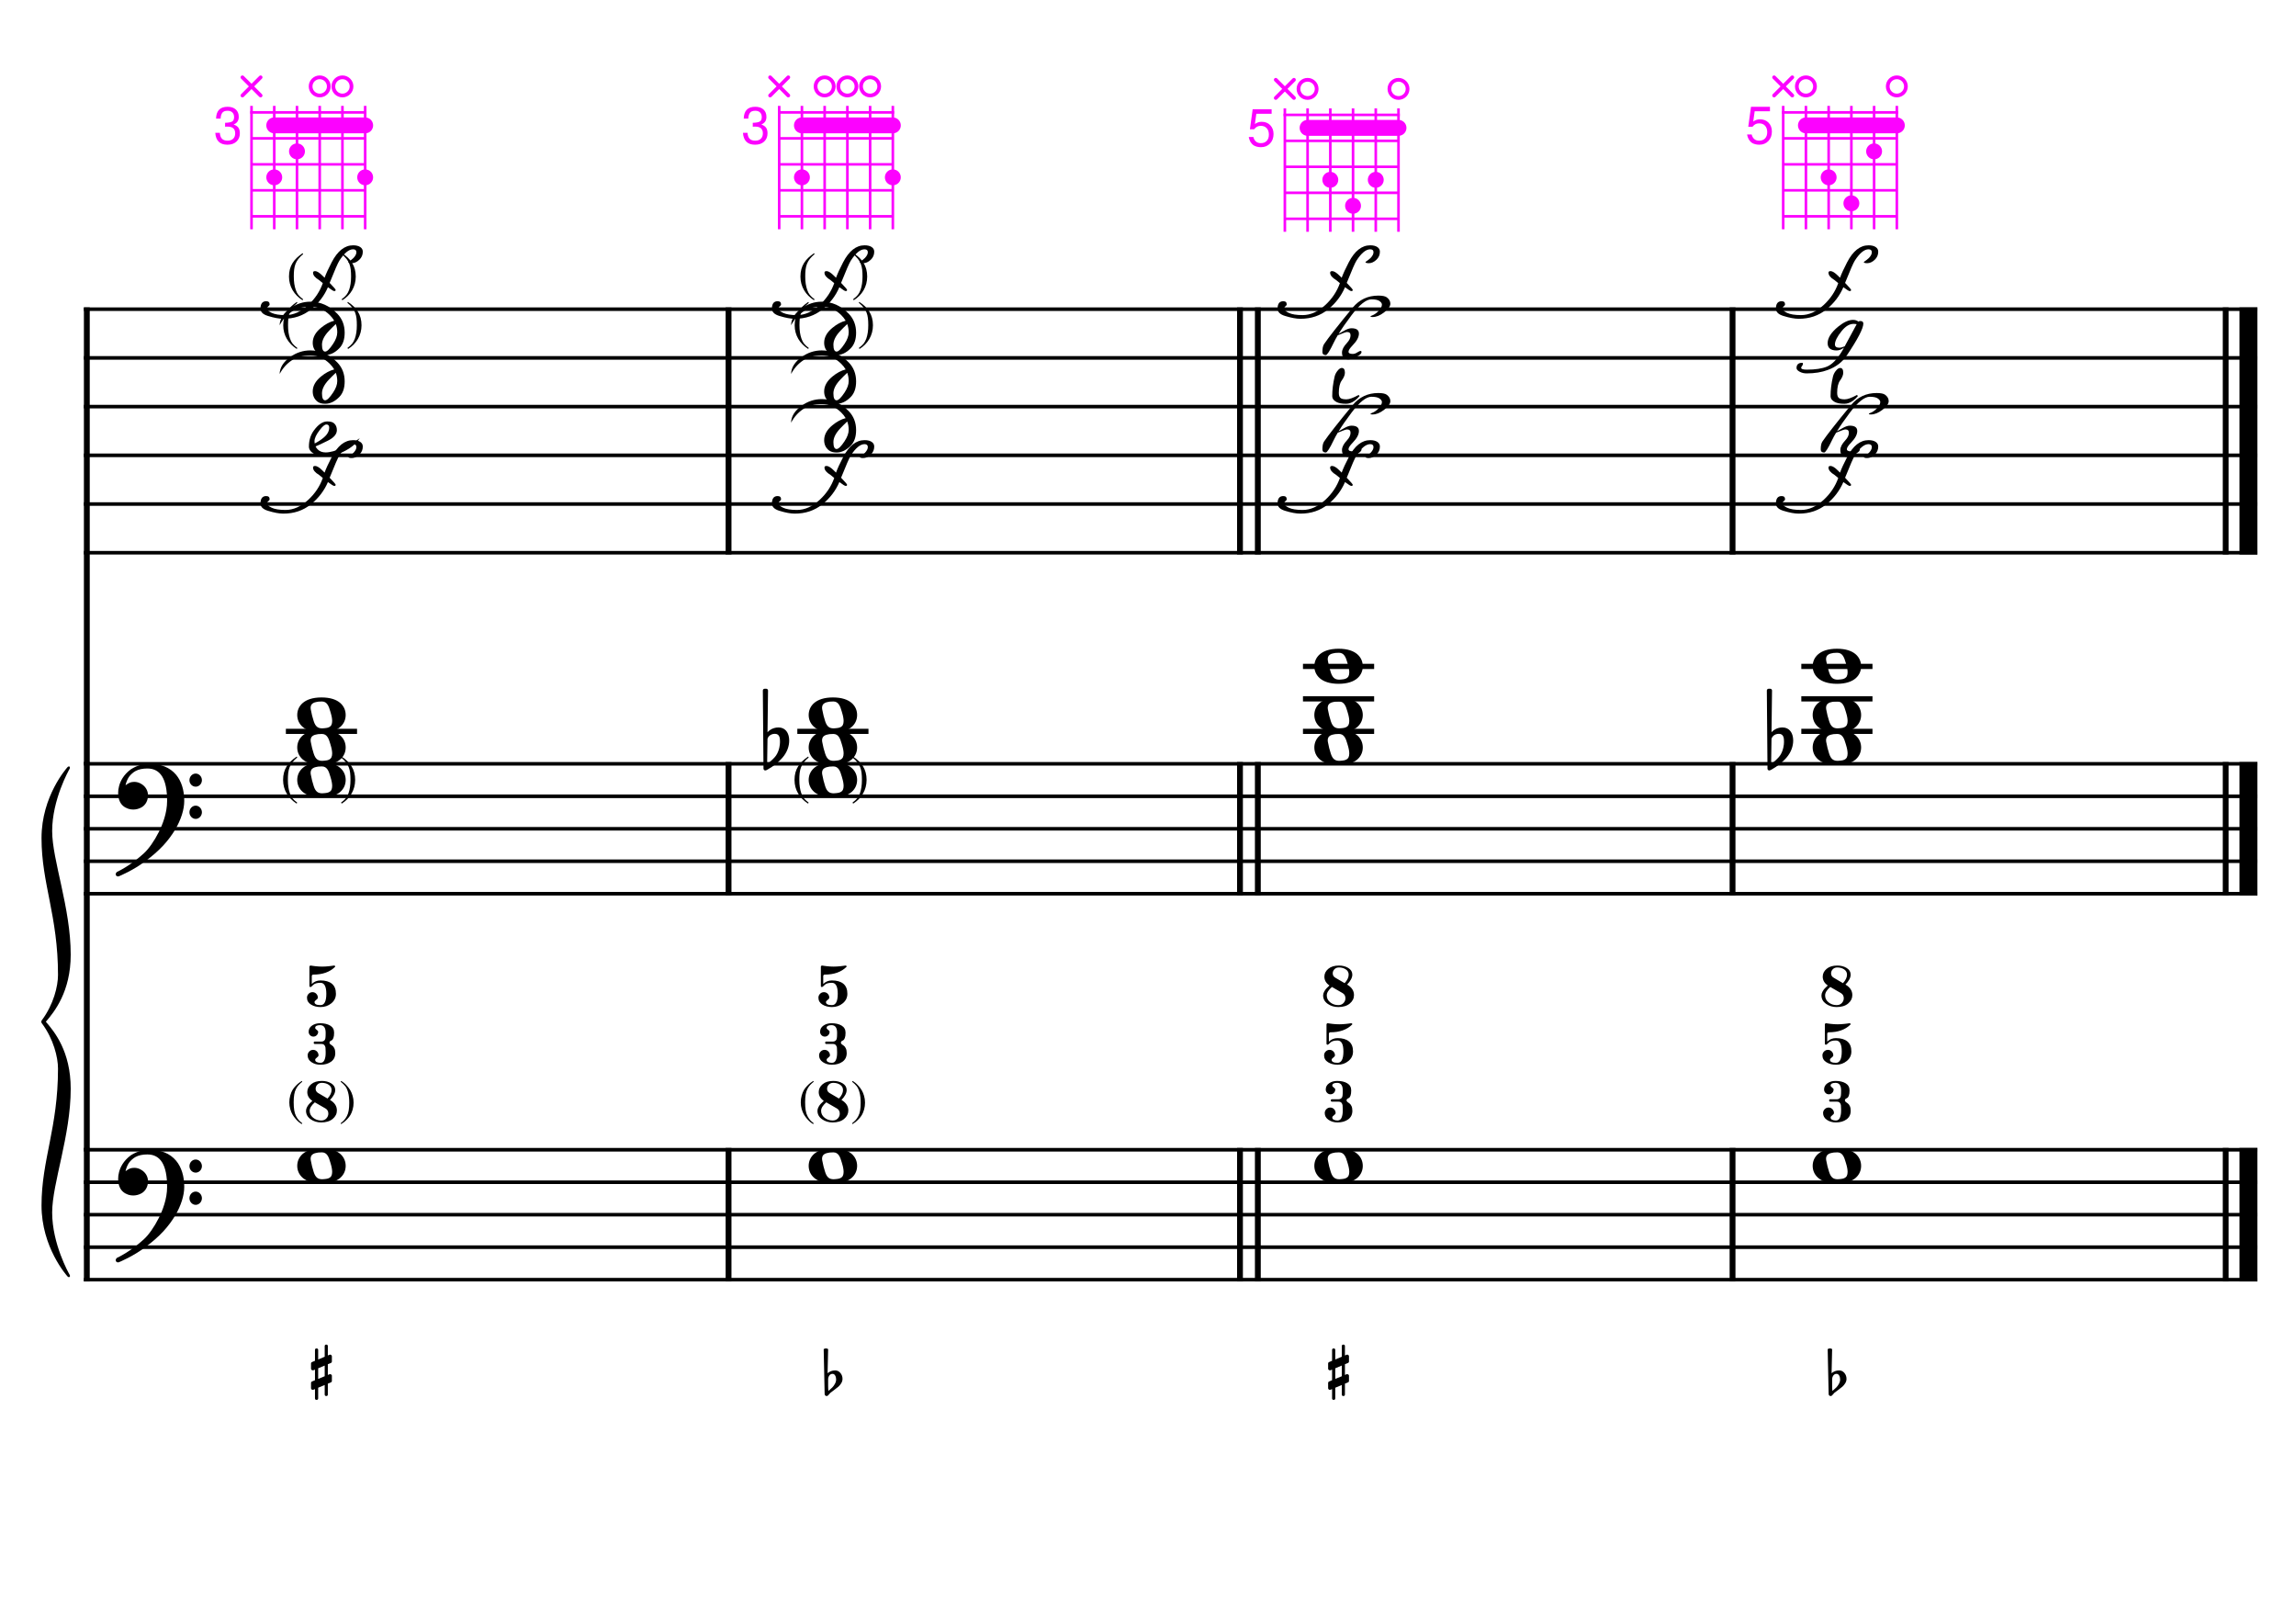 <?xml version="1.0" encoding="UTF-8" standalone="no"?>
<svg width="4209.44px" height="2976.38px" viewBox="0 0 4209.44 2976.38"
 xmlns="http://www.w3.org/2000/svg" xmlns:xlink="http://www.w3.org/1999/xlink" version="1.2" baseProfile="tiny">
<title>CordeRe (4)</title>
<desc>Generated by MuseScore 3.6.2</desc>
<polyline class="StaffLines" fill="none" stroke="#000000" stroke-width="6.55" stroke-linejoin="bevel" points="153.819,566.759 4138.58,566.759"/>
<polyline class="StaffLines" fill="none" stroke="#000000" stroke-width="6.55" stroke-linejoin="bevel" points="153.819,656.05 4138.58,656.05"/>
<polyline class="StaffLines" fill="none" stroke="#000000" stroke-width="6.55" stroke-linejoin="bevel" points="153.819,745.342 4138.58,745.342"/>
<polyline class="StaffLines" fill="none" stroke="#000000" stroke-width="6.55" stroke-linejoin="bevel" points="153.819,834.633 4138.58,834.633"/>
<polyline class="StaffLines" fill="none" stroke="#000000" stroke-width="6.55" stroke-linejoin="bevel" points="153.819,923.924 4138.58,923.924"/>
<polyline class="StaffLines" fill="none" stroke="#000000" stroke-width="6.55" stroke-linejoin="bevel" points="153.819,1013.22 4138.58,1013.22"/>
<polyline class="StaffLines" fill="none" stroke="#000000" stroke-width="6.55" stroke-linejoin="bevel" points="153.819,1400.14 4138.58,1400.14"/>
<polyline class="StaffLines" fill="none" stroke="#000000" stroke-width="6.55" stroke-linejoin="bevel" points="153.819,1459.67 4138.58,1459.67"/>
<polyline class="StaffLines" fill="none" stroke="#000000" stroke-width="6.55" stroke-linejoin="bevel" points="153.819,1519.2 4138.58,1519.2"/>
<polyline class="StaffLines" fill="none" stroke="#000000" stroke-width="6.55" stroke-linejoin="bevel" points="153.819,1578.73 4138.58,1578.73"/>
<polyline class="StaffLines" fill="none" stroke="#000000" stroke-width="6.55" stroke-linejoin="bevel" points="153.819,1638.26 4138.58,1638.26"/>
<polyline class="StaffLines" fill="none" stroke="#000000" stroke-width="6.55" stroke-linejoin="bevel" points="153.819,2107.6 4138.58,2107.6"/>
<polyline class="StaffLines" fill="none" stroke="#000000" stroke-width="6.55" stroke-linejoin="bevel" points="153.819,2167.13 4138.58,2167.13"/>
<polyline class="StaffLines" fill="none" stroke="#000000" stroke-width="6.55" stroke-linejoin="bevel" points="153.819,2226.65 4138.58,2226.65"/>
<polyline class="StaffLines" fill="none" stroke="#000000" stroke-width="6.55" stroke-linejoin="bevel" points="153.819,2286.18 4138.58,2286.18"/>
<polyline class="StaffLines" fill="none" stroke="#000000" stroke-width="6.55" stroke-linejoin="bevel" points="153.819,2345.71 4138.58,2345.71"/>
<path class="Symbol" transform="matrix(2.381,0,0,2.381,519.002,1429.91)" d="M0,-0.1 C0,7.7 4,14 10.4,18.1 L10.9,17.4 C7.5,14.8 6.3,13.3 5.2,10.1 C4.2,7.2 3.7,4 3.7,-0.2 C3.7,-8.1 4.8,-12.3 10.9,-17.4 L10.5,-18.1 C3.9,-13.6 0,-8.5 0,-0.1"/>
<path class="Symbol" transform="matrix(2.381,0,0,2.381,633.76,1429.91)" d="M3.7,-0.2 C3.7,4 3.2,7.2 2.2,10.1 C1,13.3 -0.2,14.8 -3.6,17.4 L-3,18.1 C3.4,14.1 7.3,7.6 7.3,-0.1 C7.3,-8.4 3.4,-13.8 -3.2,-18.1 L-3.6,-17.4 C2.6,-12.4 3.7,-8.1 3.7,-0.2"/>
<path class="Symbol" transform="matrix(2.381,0,0,2.381,1456.66,1429.91)" d="M0,-0.1 C0,7.7 4,14 10.4,18.1 L10.9,17.4 C7.5,14.8 6.3,13.3 5.2,10.1 C4.2,7.2 3.7,4 3.7,-0.2 C3.7,-8.1 4.8,-12.3 10.9,-17.4 L10.5,-18.1 C3.9,-13.6 0,-8.5 0,-0.1"/>
<path class="Symbol" transform="matrix(2.381,0,0,2.381,1571.42,1429.91)" d="M3.7,-0.2 C3.7,4 3.2,7.2 2.2,10.1 C1,13.3 -0.2,14.8 -3.6,17.4 L-3,18.1 C3.4,14.1 7.3,7.6 7.3,-0.1 C7.3,-8.4 3.4,-13.8 -3.2,-18.1 L-3.6,-17.4 C2.6,-12.4 3.7,-8.1 3.7,-0.2"/>
<path class="Symbol" transform="matrix(2.381,0,0,2.381,519.271,596.523)" d="M0,-0.1 C0,7.7 4,14 10.4,18.1 L10.9,17.4 C7.5,14.8 6.3,13.3 5.2,10.1 C4.2,7.2 3.7,4 3.7,-0.2 C3.7,-8.1 4.8,-12.3 10.9,-17.4 L10.5,-18.1 C3.9,-13.6 0,-8.5 0,-0.1"/>
<path class="Symbol" transform="matrix(2.381,0,0,2.381,645.414,596.523)" d="M3.7,-0.2 C3.7,4 3.2,7.2 2.2,10.1 C1,13.3 -0.2,14.8 -3.6,17.4 L-3,18.1 C3.4,14.1 7.3,7.6 7.3,-0.1 C7.3,-8.4 3.4,-13.8 -3.2,-18.1 L-3.6,-17.4 C2.6,-12.4 3.7,-8.1 3.7,-0.2"/>
<path class="Symbol" transform="matrix(2.381,0,0,2.381,529.838,507.232)" d="M0,-0.1 C0,7.7 4,14 10.4,18.1 L10.9,17.4 C7.5,14.8 6.3,13.3 5.2,10.1 C4.2,7.2 3.7,4 3.7,-0.2 C3.7,-8.1 4.8,-12.3 10.9,-17.4 L10.5,-18.1 C3.9,-13.6 0,-8.5 0,-0.1"/>
<path class="Symbol" transform="matrix(2.381,0,0,2.381,634.848,507.232)" d="M3.7,-0.2 C3.7,4 3.2,7.2 2.2,10.1 C1,13.3 -0.2,14.8 -3.6,17.4 L-3,18.1 C3.4,14.1 7.3,7.6 7.3,-0.1 C7.3,-8.4 3.4,-13.8 -3.2,-18.1 L-3.6,-17.4 C2.6,-12.4 3.7,-8.1 3.7,-0.2"/>
<path class="Symbol" transform="matrix(2.381,0,0,2.381,1456.93,596.523)" d="M0,-0.1 C0,7.7 4,14 10.4,18.1 L10.9,17.4 C7.5,14.8 6.3,13.3 5.2,10.1 C4.2,7.2 3.7,4 3.7,-0.2 C3.7,-8.1 4.8,-12.3 10.9,-17.4 L10.5,-18.1 C3.9,-13.6 0,-8.5 0,-0.1"/>
<path class="Symbol" transform="matrix(2.381,0,0,2.381,1583.07,596.523)" d="M3.7,-0.2 C3.7,4 3.2,7.2 2.2,10.1 C1,13.3 -0.2,14.8 -3.6,17.4 L-3,18.1 C3.4,14.1 7.3,7.6 7.3,-0.1 C7.3,-8.4 3.4,-13.8 -3.2,-18.1 L-3.6,-17.4 C2.6,-12.4 3.7,-8.1 3.7,-0.2"/>
<path class="Symbol" transform="matrix(2.381,0,0,2.381,1467.5,507.232)" d="M0,-0.1 C0,7.7 4,14 10.4,18.1 L10.9,17.4 C7.5,14.8 6.3,13.3 5.2,10.1 C4.2,7.2 3.7,4 3.7,-0.2 C3.7,-8.1 4.8,-12.3 10.9,-17.4 L10.5,-18.1 C3.9,-13.6 0,-8.5 0,-0.1"/>
<path class="Symbol" transform="matrix(2.381,0,0,2.381,1572.51,507.232)" d="M3.7,-0.2 C3.7,4 3.2,7.2 2.2,10.1 C1,13.3 -0.2,14.8 -3.6,17.4 L-3,18.1 C3.4,14.1 7.3,7.6 7.3,-0.1 C7.3,-8.4 3.4,-13.8 -3.2,-18.1 L-3.6,-17.4 C2.6,-12.4 3.7,-8.1 3.7,-0.2"/>
<polyline class="BarLine" fill="none" stroke="#000000" stroke-width="10.71" stroke-linejoin="bevel" points="159.176,2104.32 159.176,2348.98"/>
<polyline class="BarLine" fill="none" stroke="#000000" stroke-width="10.71" stroke-linejoin="bevel" points="1335.7,2104.32 1335.7,2348.98"/>
<polyline class="BarLine" fill="none" stroke="#000000" stroke-width="10.71" stroke-linejoin="bevel" points="2273.36,2104.32 2273.36,2348.98"/>
<polyline class="BarLine" fill="none" stroke="#000000" stroke-width="10.71" stroke-linejoin="bevel" points="2306.1,2104.32 2306.1,2348.98"/>
<polyline class="BarLine" fill="none" stroke="#000000" stroke-width="10.71" stroke-linejoin="bevel" points="3176.41,2104.32 3176.41,2348.98"/>
<polyline class="BarLine" fill="none" stroke="#000000" stroke-width="10.71" stroke-linejoin="bevel" points="4080.54,2104.32 4080.54,2348.98"/>
<polyline class="BarLine" fill="none" stroke="#000000" stroke-width="32.74" stroke-linejoin="bevel" points="4122.21,2104.32 4122.21,2348.98"/>
<polyline class="BarLine" fill="none" stroke="#000000" stroke-width="10.71" stroke-linejoin="bevel" points="159.176,1396.87 159.176,2107.6"/>
<polyline class="BarLine" fill="none" stroke="#000000" stroke-width="10.71" stroke-linejoin="bevel" points="1335.7,1396.87 1335.7,1641.53"/>
<polyline class="BarLine" fill="none" stroke="#000000" stroke-width="10.71" stroke-linejoin="bevel" points="2273.36,1396.87 2273.36,1641.53"/>
<polyline class="BarLine" fill="none" stroke="#000000" stroke-width="10.71" stroke-linejoin="bevel" points="2306.1,1396.87 2306.1,1641.53"/>
<polyline class="BarLine" fill="none" stroke="#000000" stroke-width="10.71" stroke-linejoin="bevel" points="3176.41,1396.87 3176.41,1641.53"/>
<polyline class="BarLine" fill="none" stroke="#000000" stroke-width="10.71" stroke-linejoin="bevel" points="4080.54,1396.87 4080.54,1641.53"/>
<polyline class="BarLine" fill="none" stroke="#000000" stroke-width="32.74" stroke-linejoin="bevel" points="4122.21,1396.87 4122.21,1641.53"/>
<polyline class="BarLine" fill="none" stroke="#000000" stroke-width="10.71" stroke-linejoin="bevel" points="159.176,563.485 159.176,1400.14"/>
<polyline class="BarLine" fill="none" stroke="#000000" stroke-width="10.71" stroke-linejoin="bevel" points="1335.7,563.485 1335.7,1016.49"/>
<polyline class="BarLine" fill="none" stroke="#000000" stroke-width="10.71" stroke-linejoin="bevel" points="2273.36,563.485 2273.36,1016.49"/>
<polyline class="BarLine" fill="none" stroke="#000000" stroke-width="10.71" stroke-linejoin="bevel" points="2306.1,563.485 2306.1,1016.49"/>
<polyline class="BarLine" fill="none" stroke="#000000" stroke-width="10.71" stroke-linejoin="bevel" points="3176.41,563.485 3176.41,1016.49"/>
<polyline class="BarLine" fill="none" stroke="#000000" stroke-width="10.71" stroke-linejoin="bevel" points="4080.54,563.485 4080.54,1016.49"/>
<polyline class="BarLine" fill="none" stroke="#000000" stroke-width="32.74" stroke-linejoin="bevel" points="4122.21,563.485 4122.21,1016.49"/>
<path class="Accidental" transform="matrix(2.381,0,0,2.381,1398.57,1370.38)" d="M20.1,-7.9 C19.5,-11.8 17.1,-15.5 12,-15.5 C7,-15.5 4.1,-12.4 3.6,-11.8 L4,-43.9 C4,-44.7 3.4,-45.3 2.6,-45.3 L1.4,-45.3 C0.6,-45.3 0,-44.7 0,-43.9 L0.5,16.2 C0.5,17 1.1,17.6 1.9,17.6 C2.1,17.6 2.5,17.5 2.7,17.4 C3.1,17.2 9.6,14 15,7.9 C18.8,3.6 20.3,-1.3 20.3,-5.4 C20.3,-6.3 20.2,-7.1 20.1,-7.9 M13.2,-4 C13.2,-2.5 12.8,2.1 10.3,5.9 C8.6,8.5 5.2,11.2 3.3,12.7 L3.6,-6.8 C3.8,-7.7 5.3,-10.6 9.3,-10.6 C12.9,-10.6 13.2,-7.2 13.2,-5.1 L13.2,-4 "/>
<path class="Accidental" transform="matrix(2.381,0,0,2.381,3239.28,1370.38)" d="M20.1,-7.9 C19.5,-11.8 17.1,-15.5 12,-15.5 C7,-15.5 4.1,-12.4 3.6,-11.8 L4,-43.9 C4,-44.7 3.4,-45.3 2.6,-45.3 L1.4,-45.3 C0.6,-45.3 0,-44.7 0,-43.9 L0.5,16.2 C0.5,17 1.1,17.6 1.9,17.6 C2.1,17.6 2.5,17.5 2.7,17.4 C3.1,17.2 9.6,14 15,7.9 C18.8,3.6 20.3,-1.3 20.3,-5.4 C20.3,-6.3 20.2,-7.1 20.1,-7.9 M13.2,-4 C13.2,-2.5 12.8,2.1 10.3,5.9 C8.6,8.5 5.2,11.2 3.3,12.7 L3.6,-6.8 C3.8,-7.7 5.3,-10.6 9.3,-10.6 C12.9,-10.6 13.2,-7.2 13.2,-5.1 L13.2,-4 "/>
<polyline class="LedgerLine" fill="none" stroke="#000000" stroke-width="9.52" stroke-linejoin="bevel" points="524.117,1340.62 654.594,1340.62"/>
<polyline class="LedgerLine" fill="none" stroke="#000000" stroke-width="9.52" stroke-linejoin="bevel" points="1461.78,1340.62 1592.25,1340.62"/>
<polyline class="LedgerLine" fill="none" stroke="#000000" stroke-width="9.52" stroke-linejoin="bevel" points="2388.84,1340.62 2519.32,1340.62"/>
<polyline class="LedgerLine" fill="none" stroke="#000000" stroke-width="9.52" stroke-linejoin="bevel" points="2388.84,1281.09 2519.32,1281.09"/>
<polyline class="LedgerLine" fill="none" stroke="#000000" stroke-width="9.52" stroke-linejoin="bevel" points="2388.84,1221.56 2519.32,1221.56"/>
<polyline class="LedgerLine" fill="none" stroke="#000000" stroke-width="9.52" stroke-linejoin="bevel" points="3302.49,1340.62 3432.96,1340.62"/>
<polyline class="LedgerLine" fill="none" stroke="#000000" stroke-width="9.52" stroke-linejoin="bevel" points="3302.49,1281.09 3432.96,1281.09"/>
<polyline class="LedgerLine" fill="none" stroke="#000000" stroke-width="9.52" stroke-linejoin="bevel" points="3302.49,1221.56 3432.96,1221.56"/>
<path class="Note" transform="matrix(2.381,0,0,2.381,544.952,2137.36)" d="M18.7,-13.6 C4.9,-13.6 0,-6.6 0,-0.1 C0,6.4 4.9,13.4 18.7,13.4 C32.5,13.4 37.3,6.4 37.3,-0.1 C37.3,-6.6 32.5,-13.6 18.7,-13.6 M10.4,-4.5 C10.3,-4.9 10.3,-5.3 10.3,-5.7 C10.3,-6.5 10.5,-7.3 10.9,-8 C11.6,-9 12.8,-9.7 14.3,-10 C15.6,-10.3 16.3,-10.5 18.9,-10.5 L19,-10.5 C23,-10.5 24.3,-6.8 25.4,-3 L25.7,-2 C26.5,0.6 26.9,2.8 26.9,4.5 C26.9,5.7 26.7,6.8 26.3,7.6 C25.7,8.7 24.7,9.4 23,9.8 C22.1,10 20.6,10.1 20.6,10.1 C20.1,10.1 19.7,10.2 19.3,10.2 C16.1,10.2 14.1,9 12.7,4.7 C11.5,1 11.3,-0.1 10.4,-4.5"/>
<path class="Note" transform="matrix(2.381,0,0,2.381,1482.61,2137.36)" d="M18.7,-13.6 C4.9,-13.6 0,-6.6 0,-0.1 C0,6.4 4.9,13.4 18.7,13.4 C32.5,13.4 37.3,6.4 37.3,-0.1 C37.3,-6.6 32.5,-13.6 18.7,-13.6 M10.4,-4.5 C10.3,-4.9 10.3,-5.3 10.3,-5.7 C10.3,-6.5 10.5,-7.3 10.9,-8 C11.6,-9 12.8,-9.7 14.3,-10 C15.6,-10.3 16.3,-10.5 18.9,-10.5 L19,-10.5 C23,-10.5 24.3,-6.8 25.4,-3 L25.7,-2 C26.5,0.6 26.9,2.8 26.9,4.5 C26.9,5.7 26.7,6.8 26.3,7.6 C25.7,8.7 24.7,9.4 23,9.8 C22.1,10 20.6,10.1 20.6,10.1 C20.1,10.1 19.7,10.2 19.3,10.2 C16.1,10.2 14.1,9 12.7,4.7 C11.5,1 11.3,-0.1 10.4,-4.5"/>
<path class="Note" transform="matrix(2.381,0,0,2.381,2409.68,2137.36)" d="M18.7,-13.6 C4.9,-13.6 0,-6.6 0,-0.1 C0,6.4 4.9,13.4 18.7,13.4 C32.5,13.4 37.3,6.4 37.3,-0.1 C37.3,-6.6 32.5,-13.6 18.7,-13.6 M10.4,-4.5 C10.3,-4.9 10.3,-5.3 10.3,-5.7 C10.3,-6.5 10.5,-7.3 10.9,-8 C11.6,-9 12.8,-9.7 14.3,-10 C15.6,-10.3 16.3,-10.5 18.9,-10.5 L19,-10.5 C23,-10.5 24.3,-6.8 25.4,-3 L25.7,-2 C26.5,0.6 26.9,2.8 26.9,4.5 C26.9,5.7 26.7,6.8 26.3,7.6 C25.7,8.7 24.7,9.4 23,9.8 C22.1,10 20.6,10.1 20.6,10.1 C20.1,10.1 19.7,10.2 19.3,10.2 C16.1,10.2 14.1,9 12.7,4.7 C11.5,1 11.3,-0.1 10.4,-4.5"/>
<path class="Note" transform="matrix(2.381,0,0,2.381,3323.32,2137.36)" d="M18.7,-13.6 C4.9,-13.6 0,-6.6 0,-0.1 C0,6.4 4.9,13.4 18.7,13.4 C32.5,13.4 37.3,6.4 37.3,-0.1 C37.3,-6.6 32.5,-13.6 18.7,-13.6 M10.4,-4.5 C10.3,-4.9 10.3,-5.3 10.3,-5.7 C10.3,-6.5 10.5,-7.3 10.9,-8 C11.6,-9 12.8,-9.7 14.3,-10 C15.6,-10.3 16.3,-10.5 18.9,-10.5 L19,-10.5 C23,-10.5 24.3,-6.8 25.4,-3 L25.7,-2 C26.5,0.6 26.9,2.8 26.9,4.5 C26.9,5.7 26.7,6.8 26.3,7.6 C25.7,8.7 24.7,9.4 23,9.8 C22.1,10 20.6,10.1 20.6,10.1 C20.1,10.1 19.7,10.2 19.3,10.2 C16.1,10.2 14.1,9 12.7,4.7 C11.5,1 11.3,-0.1 10.4,-4.5"/>
<path class="Note" transform="matrix(2.381,0,0,2.381,544.952,1429.91)" d="M18.7,-13.6 C4.9,-13.6 0,-6.6 0,-0.1 C0,6.4 4.9,13.4 18.7,13.4 C32.5,13.4 37.3,6.4 37.3,-0.1 C37.3,-6.6 32.5,-13.6 18.7,-13.6 M10.4,-4.5 C10.3,-4.9 10.3,-5.3 10.3,-5.7 C10.3,-6.5 10.5,-7.3 10.9,-8 C11.6,-9 12.8,-9.7 14.3,-10 C15.6,-10.3 16.3,-10.5 18.9,-10.5 L19,-10.5 C23,-10.5 24.3,-6.8 25.4,-3 L25.7,-2 C26.5,0.6 26.9,2.8 26.9,4.5 C26.9,5.7 26.7,6.8 26.3,7.6 C25.7,8.7 24.7,9.4 23,9.8 C22.1,10 20.6,10.1 20.6,10.1 C20.1,10.1 19.7,10.2 19.3,10.2 C16.1,10.2 14.1,9 12.7,4.7 C11.5,1 11.3,-0.1 10.4,-4.5"/>
<path class="Note" transform="matrix(2.381,0,0,2.381,544.952,1370.38)" d="M18.7,-13.6 C4.9,-13.6 0,-6.6 0,-0.1 C0,6.4 4.9,13.4 18.7,13.4 C32.5,13.4 37.3,6.4 37.3,-0.1 C37.3,-6.6 32.5,-13.6 18.7,-13.6 M10.4,-4.5 C10.3,-4.9 10.3,-5.3 10.3,-5.7 C10.3,-6.5 10.5,-7.3 10.9,-8 C11.6,-9 12.8,-9.7 14.3,-10 C15.6,-10.3 16.3,-10.5 18.9,-10.5 L19,-10.5 C23,-10.5 24.3,-6.8 25.4,-3 L25.7,-2 C26.5,0.6 26.9,2.8 26.9,4.5 C26.9,5.7 26.7,6.8 26.3,7.6 C25.7,8.7 24.7,9.4 23,9.8 C22.1,10 20.6,10.1 20.6,10.1 C20.1,10.1 19.7,10.2 19.3,10.2 C16.1,10.2 14.1,9 12.7,4.7 C11.5,1 11.3,-0.1 10.4,-4.5"/>
<path class="Note" transform="matrix(2.381,0,0,2.381,544.952,1310.85)" d="M18.7,-13.6 C4.9,-13.6 0,-6.6 0,-0.1 C0,6.4 4.9,13.4 18.7,13.4 C32.5,13.4 37.3,6.4 37.3,-0.1 C37.3,-6.6 32.5,-13.6 18.7,-13.6 M10.4,-4.5 C10.3,-4.9 10.3,-5.3 10.3,-5.7 C10.3,-6.5 10.5,-7.3 10.9,-8 C11.6,-9 12.8,-9.7 14.3,-10 C15.6,-10.3 16.3,-10.5 18.9,-10.5 L19,-10.5 C23,-10.5 24.3,-6.8 25.4,-3 L25.7,-2 C26.5,0.6 26.9,2.8 26.9,4.5 C26.9,5.7 26.7,6.8 26.3,7.6 C25.7,8.7 24.7,9.4 23,9.8 C22.1,10 20.6,10.1 20.6,10.1 C20.1,10.1 19.7,10.2 19.3,10.2 C16.1,10.2 14.1,9 12.7,4.7 C11.5,1 11.3,-0.1 10.4,-4.5"/>
<path class="Note" transform="matrix(2.381,0,0,2.381,1482.61,1429.91)" d="M18.7,-13.6 C4.9,-13.6 0,-6.6 0,-0.1 C0,6.4 4.9,13.4 18.7,13.4 C32.5,13.4 37.3,6.4 37.3,-0.1 C37.3,-6.6 32.5,-13.6 18.7,-13.6 M10.4,-4.5 C10.3,-4.9 10.3,-5.3 10.3,-5.7 C10.3,-6.5 10.5,-7.3 10.9,-8 C11.6,-9 12.8,-9.7 14.3,-10 C15.6,-10.3 16.3,-10.5 18.9,-10.5 L19,-10.5 C23,-10.5 24.3,-6.8 25.4,-3 L25.7,-2 C26.5,0.6 26.9,2.8 26.9,4.5 C26.9,5.7 26.7,6.8 26.3,7.6 C25.7,8.7 24.7,9.4 23,9.8 C22.1,10 20.6,10.1 20.6,10.1 C20.1,10.1 19.7,10.2 19.3,10.2 C16.1,10.2 14.1,9 12.7,4.7 C11.5,1 11.3,-0.1 10.4,-4.5"/>
<path class="Note" transform="matrix(2.381,0,0,2.381,1482.61,1370.38)" d="M18.7,-13.6 C4.9,-13.6 0,-6.6 0,-0.1 C0,6.4 4.9,13.4 18.7,13.4 C32.5,13.4 37.3,6.4 37.3,-0.1 C37.3,-6.6 32.5,-13.6 18.7,-13.6 M10.4,-4.5 C10.3,-4.9 10.3,-5.3 10.3,-5.7 C10.3,-6.5 10.5,-7.3 10.9,-8 C11.6,-9 12.8,-9.7 14.3,-10 C15.6,-10.3 16.3,-10.5 18.9,-10.5 L19,-10.5 C23,-10.5 24.3,-6.8 25.4,-3 L25.7,-2 C26.5,0.6 26.9,2.8 26.9,4.5 C26.9,5.7 26.7,6.8 26.3,7.6 C25.7,8.7 24.7,9.4 23,9.8 C22.1,10 20.6,10.1 20.6,10.1 C20.1,10.1 19.7,10.2 19.3,10.2 C16.1,10.2 14.1,9 12.7,4.7 C11.5,1 11.3,-0.1 10.4,-4.5"/>
<path class="Note" transform="matrix(2.381,0,0,2.381,1482.61,1310.85)" d="M18.7,-13.6 C4.9,-13.6 0,-6.6 0,-0.1 C0,6.4 4.9,13.4 18.7,13.4 C32.5,13.4 37.3,6.4 37.3,-0.1 C37.3,-6.6 32.5,-13.6 18.7,-13.6 M10.4,-4.5 C10.3,-4.9 10.3,-5.3 10.3,-5.7 C10.3,-6.5 10.5,-7.3 10.9,-8 C11.6,-9 12.8,-9.7 14.3,-10 C15.6,-10.3 16.3,-10.5 18.9,-10.5 L19,-10.5 C23,-10.5 24.3,-6.8 25.4,-3 L25.7,-2 C26.5,0.6 26.9,2.8 26.9,4.5 C26.9,5.7 26.7,6.8 26.3,7.6 C25.7,8.7 24.7,9.4 23,9.8 C22.1,10 20.6,10.1 20.6,10.1 C20.1,10.1 19.7,10.2 19.3,10.2 C16.1,10.2 14.1,9 12.7,4.7 C11.5,1 11.3,-0.1 10.4,-4.5"/>
<path class="Note" transform="matrix(2.381,0,0,2.381,2409.68,1370.38)" d="M18.7,-13.6 C4.9,-13.6 0,-6.6 0,-0.1 C0,6.4 4.9,13.4 18.7,13.4 C32.5,13.4 37.3,6.4 37.3,-0.1 C37.3,-6.6 32.5,-13.6 18.7,-13.6 M10.4,-4.5 C10.3,-4.9 10.3,-5.3 10.3,-5.7 C10.3,-6.5 10.5,-7.3 10.9,-8 C11.6,-9 12.8,-9.7 14.3,-10 C15.6,-10.3 16.3,-10.5 18.9,-10.5 L19,-10.5 C23,-10.5 24.3,-6.8 25.4,-3 L25.7,-2 C26.5,0.6 26.9,2.8 26.9,4.5 C26.9,5.7 26.7,6.8 26.3,7.6 C25.7,8.7 24.7,9.4 23,9.8 C22.1,10 20.6,10.1 20.6,10.1 C20.1,10.1 19.7,10.2 19.3,10.2 C16.1,10.2 14.1,9 12.7,4.7 C11.5,1 11.3,-0.1 10.4,-4.5"/>
<path class="Note" transform="matrix(2.381,0,0,2.381,2409.68,1310.85)" d="M18.7,-13.6 C4.9,-13.6 0,-6.6 0,-0.1 C0,6.4 4.9,13.4 18.7,13.4 C32.5,13.4 37.3,6.4 37.3,-0.1 C37.3,-6.6 32.5,-13.6 18.7,-13.6 M10.4,-4.5 C10.3,-4.9 10.3,-5.3 10.3,-5.7 C10.3,-6.5 10.5,-7.3 10.9,-8 C11.6,-9 12.8,-9.7 14.3,-10 C15.6,-10.3 16.3,-10.5 18.9,-10.5 L19,-10.5 C23,-10.5 24.3,-6.8 25.4,-3 L25.7,-2 C26.5,0.6 26.9,2.8 26.9,4.5 C26.9,5.7 26.7,6.8 26.3,7.6 C25.7,8.7 24.7,9.4 23,9.8 C22.1,10 20.6,10.1 20.6,10.1 C20.1,10.1 19.7,10.2 19.3,10.2 C16.1,10.2 14.1,9 12.7,4.7 C11.5,1 11.3,-0.1 10.4,-4.5"/>
<path class="Note" transform="matrix(2.381,0,0,2.381,2409.68,1221.56)" d="M18.7,-13.6 C4.9,-13.6 0,-6.6 0,-0.1 C0,6.4 4.9,13.4 18.7,13.4 C32.5,13.4 37.3,6.4 37.3,-0.1 C37.3,-6.6 32.5,-13.6 18.7,-13.6 M10.4,-4.5 C10.3,-4.9 10.3,-5.3 10.3,-5.7 C10.3,-6.5 10.5,-7.3 10.9,-8 C11.6,-9 12.8,-9.7 14.3,-10 C15.6,-10.3 16.3,-10.5 18.9,-10.5 L19,-10.5 C23,-10.5 24.3,-6.8 25.4,-3 L25.7,-2 C26.5,0.6 26.9,2.8 26.9,4.5 C26.9,5.7 26.7,6.8 26.3,7.6 C25.7,8.7 24.7,9.4 23,9.8 C22.1,10 20.6,10.1 20.6,10.1 C20.1,10.1 19.7,10.2 19.3,10.2 C16.1,10.2 14.1,9 12.7,4.7 C11.5,1 11.3,-0.1 10.4,-4.5"/>
<path class="Note" transform="matrix(2.381,0,0,2.381,3323.32,1370.38)" d="M18.7,-13.6 C4.9,-13.6 0,-6.6 0,-0.1 C0,6.4 4.9,13.4 18.7,13.4 C32.5,13.4 37.3,6.4 37.3,-0.1 C37.3,-6.6 32.5,-13.6 18.7,-13.6 M10.4,-4.5 C10.3,-4.9 10.3,-5.3 10.3,-5.7 C10.3,-6.5 10.5,-7.3 10.9,-8 C11.6,-9 12.8,-9.7 14.3,-10 C15.6,-10.3 16.3,-10.5 18.9,-10.5 L19,-10.5 C23,-10.5 24.3,-6.8 25.4,-3 L25.7,-2 C26.5,0.6 26.9,2.8 26.9,4.5 C26.9,5.7 26.7,6.8 26.3,7.6 C25.7,8.7 24.7,9.4 23,9.8 C22.1,10 20.6,10.1 20.6,10.1 C20.1,10.1 19.7,10.2 19.3,10.2 C16.1,10.2 14.1,9 12.7,4.7 C11.5,1 11.3,-0.1 10.4,-4.5"/>
<path class="Note" transform="matrix(2.381,0,0,2.381,3323.32,1310.85)" d="M18.7,-13.6 C4.9,-13.6 0,-6.6 0,-0.1 C0,6.4 4.9,13.4 18.7,13.4 C32.5,13.4 37.3,6.4 37.3,-0.1 C37.3,-6.6 32.5,-13.6 18.7,-13.6 M10.4,-4.5 C10.3,-4.9 10.3,-5.3 10.3,-5.7 C10.3,-6.5 10.5,-7.3 10.9,-8 C11.6,-9 12.8,-9.7 14.3,-10 C15.6,-10.3 16.3,-10.5 18.9,-10.5 L19,-10.5 C23,-10.5 24.3,-6.8 25.4,-3 L25.7,-2 C26.5,0.6 26.9,2.8 26.9,4.5 C26.9,5.7 26.7,6.8 26.3,7.6 C25.7,8.7 24.7,9.4 23,9.8 C22.1,10 20.6,10.1 20.6,10.1 C20.1,10.1 19.7,10.2 19.3,10.2 C16.1,10.2 14.1,9 12.7,4.7 C11.5,1 11.3,-0.1 10.4,-4.5"/>
<path class="Note" transform="matrix(2.381,0,0,2.381,3323.32,1221.56)" d="M18.7,-13.6 C4.9,-13.6 0,-6.6 0,-0.1 C0,6.4 4.9,13.4 18.7,13.4 C32.5,13.4 37.3,6.4 37.3,-0.1 C37.3,-6.6 32.5,-13.6 18.7,-13.6 M10.4,-4.5 C10.3,-4.9 10.3,-5.3 10.3,-5.7 C10.3,-6.5 10.5,-7.3 10.9,-8 C11.6,-9 12.8,-9.7 14.3,-10 C15.6,-10.3 16.3,-10.5 18.9,-10.5 L19,-10.5 C23,-10.5 24.3,-6.8 25.4,-3 L25.7,-2 C26.5,0.6 26.9,2.8 26.9,4.5 C26.9,5.7 26.7,6.8 26.3,7.6 C25.7,8.7 24.7,9.4 23,9.8 C22.1,10 20.6,10.1 20.6,10.1 C20.1,10.1 19.7,10.2 19.3,10.2 C16.1,10.2 14.1,9 12.7,4.7 C11.5,1 11.3,-0.1 10.4,-4.5"/>
<path class="Note" d="M512.683,596.25 C512.993,584.551 519.462,574.17 532.09,565.105 C543.324,557.048 555.603,553.019 568.929,553.019 C587.6,553.019 604.063,560.341 618.318,574.983 C627.383,584.357 631.915,595.979 631.915,609.846 C631.915,622.32 628.584,631.888 621.921,638.55 C613.786,646.763 605.187,650.869 596.122,650.869 C589.924,650.869 585.121,649.474 581.712,646.685 C576.134,642.114 573.345,635.994 573.345,628.324 C573.345,618.407 578.303,609.343 588.22,601.131 C596.355,594.39 604.528,589.974 612.74,587.883 C610.571,584.164 607.821,580.677 604.489,577.424 C594.108,567.274 582.332,562.2 569.161,562.2 C555.448,562.2 544.098,565.183 535.111,571.148 C525.815,577.269 518.338,585.636 512.683,596.25 M615.646,594.042 C611.385,597.993 607.123,602.215 602.862,606.709 C594.495,615.541 590.312,623.908 590.312,631.81 C590.312,640.255 592.248,644.477 596.122,644.477 C599.608,644.477 604.489,639.713 610.765,630.183 C615.801,622.591 618.318,615.618 618.318,609.265 C618.318,603.842 617.427,598.768 615.646,594.042"/>
<path class="Note" d="M638.646,837.395 C642.985,834.451 646.123,832.011 648.059,830.074 C651.623,826.278 653.405,822.791 653.405,819.615 C653.405,815.974 651.391,814.153 647.362,814.153 C639.537,814.153 631.17,821.048 622.261,834.839 C619.549,839.022 613.583,852.658 604.364,875.745 C611.724,883.337 615.404,887.637 615.404,888.644 C615.404,890.039 614.513,890.736 612.731,890.736 C611.337,890.736 607.502,888.373 601.226,883.647 C594.409,899.529 584.066,913.087 570.198,924.321 C556.02,935.787 539.092,941.52 519.414,941.52 C511.899,941.52 502.486,939.777 491.175,936.291 C482.11,933.502 477.578,929.047 477.578,922.926 C477.578,913.862 481.064,909.33 488.037,909.33 C492.221,909.33 494.312,911.267 494.312,915.14 C494.312,916.38 493.344,917.697 491.407,919.091 C490.4,919.789 489.896,921.145 489.896,923.159 C489.896,925.561 492.569,928.04 497.915,930.596 C503.725,933.385 512.248,934.78 523.481,934.78 C537.969,934.78 551.953,928.505 565.433,915.954 C577.674,904.565 586.468,891.317 591.813,876.21 C589.721,874.505 587.475,872.646 585.073,870.632 C577.636,866.216 573.917,861.683 573.917,857.035 C573.917,855.098 575.195,854.13 577.752,854.13 C581.161,854.13 585.77,857.035 591.581,862.845 C592.82,864.085 593.983,865.247 595.067,866.332 C597.779,858.894 602.117,849.442 608.083,837.976 C618.852,817.213 631.945,806.832 647.362,806.832 C652.863,806.832 657.201,807.878 660.378,809.969 C663.554,812.061 665.142,814.928 665.142,818.569 C665.142,824.38 663.012,829.299 658.751,833.328 C654.335,837.511 649.725,839.603 644.922,839.603 C640.738,839.603 638.646,838.867 638.646,837.395"/>
<path class="Note" d="M659.564,803.188 C653.211,813.182 643.179,821.472 629.466,828.057 C617.535,833.79 606.378,836.657 595.997,836.657 C587.707,836.657 580.812,834.991 575.311,831.66 C569.346,828.018 566.363,823.68 566.363,818.644 C566.363,807.255 569.346,797.455 575.311,789.243 C583.446,778.086 591.658,772.508 599.948,772.508 C605.836,772.508 610.02,773.67 612.499,775.994 C615.908,779.016 617.612,783.161 617.612,788.429 C617.612,795.867 612.073,802.336 600.994,807.836 C590.225,813.182 582.749,816.668 578.565,818.295 C579.495,820.232 580.696,821.975 582.168,823.525 C585.809,827.398 590.767,829.335 597.043,829.335 C604.945,829.335 615.559,826.43 628.885,820.619 C641.668,814.964 651.894,809.153 659.564,803.188 M576.938,812.95 C582.749,810.006 588.056,806.558 592.859,802.607 C599.987,796.796 603.551,790.521 603.551,783.781 C603.551,779.984 601.807,778.086 598.321,778.086 C595.377,778.086 591.348,781.456 586.235,788.197 C579.805,796.564 576.59,803.382 576.59,808.65 C576.59,810.122 576.706,811.555 576.938,812.95"/>
<path class="Note" d="M512.683,685.541 C512.993,673.842 519.462,663.461 532.09,654.396 C543.324,646.339 555.603,642.311 568.929,642.311 C587.6,642.311 604.063,649.632 618.318,664.274 C627.383,673.649 631.915,685.27 631.915,699.138 C631.915,711.611 628.584,721.179 621.921,727.842 C613.786,736.054 605.187,740.16 596.122,740.16 C589.924,740.16 585.121,738.766 581.712,735.977 C576.134,731.406 573.345,725.285 573.345,717.615 C573.345,707.699 578.303,698.634 588.22,690.422 C596.355,683.682 604.528,679.266 612.74,677.174 C610.571,673.455 607.821,669.969 604.489,666.715 C594.108,656.566 582.332,651.491 569.161,651.491 C555.448,651.491 544.098,654.474 535.111,660.439 C525.815,666.56 518.338,674.927 512.683,685.541 M615.646,683.333 C611.385,687.284 607.123,691.507 602.862,696 C594.495,704.832 590.312,713.199 590.312,721.102 C590.312,729.546 592.248,733.769 596.122,733.769 C599.608,733.769 604.489,729.004 610.765,719.475 C615.801,711.882 618.318,704.91 618.318,698.557 C618.318,693.133 617.427,688.059 615.646,683.333"/>
<path class="Note" d="M638.646,480.23 C642.985,477.286 646.123,474.845 648.059,472.909 C651.623,469.112 653.405,465.626 653.405,462.45 C653.405,458.808 651.391,456.988 647.362,456.988 C639.537,456.988 631.17,463.883 622.261,477.673 C619.549,481.857 613.583,495.492 604.364,518.579 C611.724,526.172 615.404,530.472 615.404,531.479 C615.404,532.873 614.513,533.571 612.731,533.571 C611.337,533.571 607.502,531.208 601.226,526.482 C594.409,542.364 584.066,555.922 570.198,567.156 C556.02,578.622 539.092,584.355 519.414,584.355 C511.899,584.355 502.486,582.612 491.175,579.125 C482.11,576.336 477.578,571.882 477.578,565.761 C477.578,556.697 481.064,552.164 488.037,552.164 C492.221,552.164 494.312,554.101 494.312,557.975 C494.312,559.215 493.344,560.532 491.407,561.926 C490.4,562.623 489.896,563.979 489.896,565.994 C489.896,568.395 492.569,570.874 497.915,573.431 C503.725,576.22 512.248,577.615 523.481,577.615 C537.969,577.615 551.953,571.339 565.433,558.788 C577.674,547.4 586.468,534.152 591.813,519.044 C589.721,517.34 587.475,515.48 585.073,513.466 C577.636,509.05 573.917,504.518 573.917,499.869 C573.917,497.933 575.195,496.964 577.752,496.964 C581.161,496.964 585.77,499.869 591.581,505.68 C592.82,506.92 593.983,508.082 595.067,509.166 C597.779,501.729 602.117,492.277 608.083,480.811 C618.852,460.048 631.945,449.666 647.362,449.666 C652.863,449.666 657.201,450.712 660.378,452.804 C663.554,454.896 665.142,457.762 665.142,461.404 C665.142,467.214 663.012,472.134 658.751,476.162 C654.335,480.346 649.725,482.438 644.922,482.438 C640.738,482.438 638.646,481.702 638.646,480.23"/>
<path class="Note" d="M1450.34,596.25 C1450.65,584.551 1457.12,574.17 1469.75,565.105 C1480.98,557.048 1493.26,553.019 1506.59,553.019 C1525.26,553.019 1541.72,560.341 1555.98,574.983 C1565.04,584.357 1569.57,595.979 1569.57,609.846 C1569.57,622.32 1566.24,631.888 1559.58,638.55 C1551.45,646.763 1542.85,650.869 1533.78,650.869 C1527.58,650.869 1522.78,649.474 1519.37,646.685 C1513.79,642.114 1511,635.994 1511,628.324 C1511,618.407 1515.96,609.343 1525.88,601.131 C1534.01,594.39 1542.19,589.974 1550.4,587.883 C1548.23,584.164 1545.48,580.677 1542.15,577.424 C1531.77,567.274 1519.99,562.2 1506.82,562.2 C1493.11,562.2 1481.76,565.183 1472.77,571.148 C1463.47,577.269 1456,585.636 1450.34,596.25 M1553.3,594.042 C1549.04,597.993 1544.78,602.215 1540.52,606.709 C1532.15,615.541 1527.97,623.908 1527.97,631.81 C1527.97,640.255 1529.91,644.477 1533.78,644.477 C1537.27,644.477 1542.15,639.713 1548.42,630.183 C1553.46,622.591 1555.98,615.618 1555.98,609.265 C1555.98,603.842 1555.09,598.768 1553.3,594.042"/>
<path class="Note" d="M1576.31,837.395 C1580.64,834.451 1583.78,832.011 1585.72,830.074 C1589.28,826.278 1591.06,822.791 1591.06,819.615 C1591.06,815.974 1589.05,814.153 1585.02,814.153 C1577.2,814.153 1568.83,821.048 1559.92,834.839 C1557.21,839.022 1551.24,852.658 1542.02,875.745 C1549.38,883.337 1553.06,887.637 1553.06,888.644 C1553.06,890.039 1552.17,890.736 1550.39,890.736 C1549,890.736 1545.16,888.373 1538.89,883.647 C1532.07,899.529 1521.72,913.087 1507.86,924.321 C1493.68,935.787 1476.75,941.52 1457.07,941.52 C1449.56,941.52 1440.14,939.777 1428.83,936.291 C1419.77,933.502 1415.24,929.047 1415.24,922.926 C1415.24,913.862 1418.72,909.33 1425.7,909.33 C1429.88,909.33 1431.97,911.267 1431.97,915.14 C1431.97,916.38 1431,917.697 1429.07,919.091 C1428.06,919.789 1427.56,921.145 1427.56,923.159 C1427.56,925.561 1430.23,928.04 1435.57,930.596 C1441.38,933.385 1449.91,934.78 1461.14,934.78 C1475.63,934.78 1489.61,928.505 1503.09,915.954 C1515.33,904.565 1524.13,891.317 1529.47,876.21 C1527.38,874.505 1525.13,872.646 1522.73,870.632 C1515.29,866.216 1511.58,861.683 1511.58,857.035 C1511.58,855.098 1512.85,854.13 1515.41,854.13 C1518.82,854.13 1523.43,857.035 1529.24,862.845 C1530.48,864.085 1531.64,865.247 1532.73,866.332 C1535.44,858.894 1539.78,849.442 1545.74,837.976 C1556.51,817.213 1569.6,806.832 1585.02,806.832 C1590.52,806.832 1594.86,807.878 1598.04,809.969 C1601.21,812.061 1602.8,814.928 1602.8,818.569 C1602.8,824.38 1600.67,829.299 1596.41,833.328 C1591.99,837.511 1587.38,839.603 1582.58,839.603 C1578.4,839.603 1576.31,838.867 1576.31,837.395"/>
<path class="Note" d="M1450.34,774.832 C1450.65,763.134 1457.12,752.752 1469.75,743.688 C1480.98,735.631 1493.26,731.602 1506.59,731.602 C1525.26,731.602 1541.72,738.923 1555.98,753.566 C1565.04,762.94 1569.57,774.561 1569.57,788.429 C1569.57,800.902 1566.24,810.47 1559.58,817.133 C1551.45,825.345 1542.85,829.452 1533.78,829.452 C1527.58,829.452 1522.78,828.057 1519.37,825.268 C1513.79,820.697 1511,814.577 1511,806.907 C1511,796.99 1515.96,787.925 1525.88,779.713 C1534.01,772.973 1542.19,768.557 1550.4,766.465 C1548.23,762.746 1545.48,759.26 1542.15,756.006 C1531.77,745.857 1519.99,740.783 1506.82,740.783 C1493.11,740.783 1481.76,743.765 1472.77,749.731 C1463.47,755.851 1456,764.218 1450.34,774.832 M1553.3,772.624 C1549.04,776.576 1544.78,780.798 1540.52,785.291 C1532.15,794.123 1527.97,802.491 1527.97,810.393 C1527.97,818.838 1529.91,823.06 1533.78,823.06 C1537.27,823.06 1542.15,818.295 1548.42,808.766 C1553.46,801.174 1555.98,794.201 1555.98,787.848 C1555.98,782.425 1555.09,777.35 1553.3,772.624"/>
<path class="Note" d="M1450.34,685.541 C1450.65,673.842 1457.12,663.461 1469.75,654.396 C1480.98,646.339 1493.26,642.311 1506.59,642.311 C1525.26,642.311 1541.72,649.632 1555.98,664.274 C1565.04,673.649 1569.57,685.27 1569.57,699.138 C1569.57,711.611 1566.24,721.179 1559.58,727.842 C1551.45,736.054 1542.85,740.16 1533.78,740.16 C1527.58,740.16 1522.78,738.766 1519.37,735.977 C1513.79,731.406 1511,725.285 1511,717.615 C1511,707.699 1515.96,698.634 1525.88,690.422 C1534.01,683.682 1542.19,679.266 1550.4,677.174 C1548.23,673.455 1545.48,669.969 1542.15,666.715 C1531.77,656.566 1519.99,651.491 1506.82,651.491 C1493.11,651.491 1481.76,654.474 1472.77,660.439 C1463.47,666.56 1456,674.927 1450.34,685.541 M1553.3,683.333 C1549.04,687.284 1544.78,691.507 1540.52,696 C1532.15,704.832 1527.97,713.199 1527.97,721.102 C1527.97,729.546 1529.91,733.769 1533.78,733.769 C1537.27,733.769 1542.15,729.004 1548.42,719.475 C1553.46,711.882 1555.98,704.91 1555.98,698.557 C1555.98,693.133 1555.09,688.059 1553.3,683.333"/>
<path class="Note" d="M1576.31,480.23 C1580.64,477.286 1583.78,474.845 1585.72,472.909 C1589.28,469.112 1591.06,465.626 1591.06,462.45 C1591.06,458.808 1589.05,456.988 1585.02,456.988 C1577.2,456.988 1568.83,463.883 1559.92,477.673 C1557.21,481.857 1551.24,495.492 1542.02,518.579 C1549.38,526.172 1553.06,530.472 1553.06,531.479 C1553.06,532.873 1552.17,533.571 1550.39,533.571 C1549,533.571 1545.16,531.208 1538.89,526.482 C1532.07,542.364 1521.72,555.922 1507.86,567.156 C1493.68,578.622 1476.75,584.355 1457.07,584.355 C1449.56,584.355 1440.14,582.612 1428.83,579.125 C1419.77,576.336 1415.24,571.882 1415.24,565.761 C1415.24,556.697 1418.72,552.164 1425.7,552.164 C1429.88,552.164 1431.97,554.101 1431.97,557.975 C1431.97,559.215 1431,560.532 1429.07,561.926 C1428.06,562.623 1427.56,563.979 1427.56,565.994 C1427.56,568.395 1430.23,570.874 1435.57,573.431 C1441.38,576.22 1449.91,577.615 1461.14,577.615 C1475.63,577.615 1489.61,571.339 1503.09,558.788 C1515.33,547.4 1524.13,534.152 1529.47,519.044 C1527.38,517.34 1525.13,515.48 1522.73,513.466 C1515.29,509.05 1511.58,504.518 1511.58,499.869 C1511.58,497.933 1512.85,496.964 1515.41,496.964 C1518.82,496.964 1523.43,499.869 1529.24,505.68 C1530.48,506.92 1531.64,508.082 1532.73,509.166 C1535.44,501.729 1539.78,492.277 1545.74,480.811 C1556.51,460.048 1569.6,449.666 1585.02,449.666 C1590.52,449.666 1594.86,450.712 1598.04,452.804 C1601.21,454.896 1602.8,457.762 1602.8,461.404 C1602.8,467.214 1600.67,472.134 1596.41,476.162 C1591.99,480.346 1587.38,482.438 1582.58,482.438 C1578.4,482.438 1576.31,481.702 1576.31,480.23"/>
<path class="Note" d="M2503.37,837.395 C2507.71,834.451 2510.85,832.011 2512.78,830.074 C2516.35,826.278 2518.13,822.791 2518.13,819.615 C2518.13,815.974 2516.11,814.153 2512.09,814.153 C2504.26,814.153 2495.89,821.048 2486.98,834.839 C2484.27,839.022 2478.31,852.658 2469.09,875.745 C2476.45,883.337 2480.13,887.637 2480.13,888.644 C2480.13,890.039 2479.24,890.736 2477.45,890.736 C2476.06,890.736 2472.23,888.373 2465.95,883.647 C2459.13,899.529 2448.79,913.087 2434.92,924.321 C2420.74,935.787 2403.82,941.52 2384.14,941.52 C2376.62,941.52 2367.21,939.777 2355.9,936.291 C2346.83,933.502 2342.3,929.047 2342.3,922.926 C2342.3,913.862 2345.79,909.33 2352.76,909.33 C2356.94,909.33 2359.04,911.267 2359.04,915.14 C2359.04,916.38 2358.07,917.697 2356.13,919.091 C2355.12,919.789 2354.62,921.145 2354.62,923.159 C2354.62,925.561 2357.29,928.04 2362.64,930.596 C2368.45,933.385 2376.97,934.78 2388.2,934.78 C2402.69,934.78 2416.68,928.505 2430.16,915.954 C2442.4,904.565 2451.19,891.317 2456.54,876.21 C2454.45,874.505 2452.2,872.646 2449.8,870.632 C2442.36,866.216 2438.64,861.683 2438.64,857.035 C2438.64,855.098 2439.92,854.13 2442.48,854.13 C2445.88,854.13 2450.49,857.035 2456.3,862.845 C2457.54,864.085 2458.71,865.247 2459.79,866.332 C2462.5,858.894 2466.84,849.442 2472.81,837.976 C2483.58,817.213 2496.67,806.832 2512.09,806.832 C2517.59,806.832 2521.93,807.878 2525.1,809.969 C2528.28,812.061 2529.87,814.928 2529.87,818.569 C2529.87,824.38 2527.74,829.299 2523.47,833.328 C2519.06,837.511 2514.45,839.603 2509.65,839.603 C2505.46,839.603 2503.37,838.867 2503.37,837.395"/>
<path class="Note" d="M2430.74,650.869 C2426.55,650.869 2424.46,648.971 2424.46,645.174 C2424.46,638.744 2425.43,634.018 2427.37,630.997 C2435.43,619.066 2452.93,596.753 2479.9,564.059 C2492.06,549.262 2507.75,541.863 2526.96,541.863 C2534.4,541.863 2539.55,542.909 2542.42,545.001 C2546.83,548.255 2549.04,552.167 2549.04,556.738 C2549.04,561.541 2545.17,566.887 2537.42,572.775 C2530.06,578.353 2523.09,581.142 2516.5,581.142 C2513.95,581.142 2512.67,580.871 2512.67,580.329 C2512.67,579.554 2513.91,578.741 2516.39,577.888 C2519.72,576.649 2523.28,574.131 2527.08,570.335 C2531.42,565.919 2533.58,561.929 2533.58,558.365 C2533.58,555.963 2531.92,553.678 2528.59,551.508 C2525.64,549.649 2520.88,548.719 2514.29,548.719 C2504.69,548.719 2492.56,558.404 2477.92,577.772 C2468.16,590.71 2460.26,602.099 2454.21,611.938 C2457.16,610.311 2460.68,608.336 2464.79,606.011 C2469.82,603.145 2474.16,601.712 2477.8,601.712 C2486.87,601.712 2491.4,604.966 2491.4,611.473 C2491.4,617.904 2487.68,624.954 2480.24,632.624 C2474.98,638.047 2472.34,642.076 2472.34,644.71 C2472.34,647.421 2474.98,648.777 2480.24,648.777 C2482.88,648.777 2485.59,647.847 2488.38,645.988 C2491.17,644.206 2493.22,643.315 2494.54,643.315 C2495.62,643.315 2496.16,644.012 2496.16,645.407 C2496.16,647.654 2494,650.017 2489.66,652.496 C2482.37,656.679 2476.53,658.771 2472.11,658.771 C2464.28,658.771 2460.37,654.588 2460.37,646.22 C2460.37,640.952 2463.39,635.103 2469.44,628.673 C2473.85,623.947 2476.06,619.259 2476.06,614.611 C2476.06,610.582 2473.89,608.568 2469.55,608.568 C2467.85,608.568 2462.19,610.582 2452.59,614.611 C2449.72,619.414 2447.32,623.83 2445.38,627.859 C2438.02,643.199 2433.14,650.869 2430.74,650.869"/>
<path class="Note" d="M2430.74,829.452 C2426.55,829.452 2424.46,827.553 2424.46,823.757 C2424.46,817.327 2425.43,812.601 2427.37,809.579 C2435.43,797.648 2452.93,775.336 2479.9,742.642 C2492.06,727.844 2507.75,720.446 2526.96,720.446 C2534.4,720.446 2539.55,721.492 2542.42,723.583 C2546.83,726.837 2549.04,730.75 2549.04,735.321 C2549.04,740.124 2545.17,745.47 2537.42,751.358 C2530.06,756.936 2523.09,759.725 2516.5,759.725 C2513.95,759.725 2512.67,759.454 2512.67,758.911 C2512.67,758.137 2513.91,757.323 2516.39,756.471 C2519.72,755.231 2523.28,752.714 2527.08,748.917 C2531.42,744.501 2533.58,740.511 2533.58,736.948 C2533.58,734.546 2531.92,732.26 2528.59,730.091 C2525.64,728.232 2520.88,727.302 2514.29,727.302 C2504.69,727.302 2492.56,736.986 2477.92,756.355 C2468.16,769.293 2460.26,780.682 2454.21,790.521 C2457.16,788.894 2460.68,786.918 2464.79,784.594 C2469.82,781.728 2474.16,780.294 2477.8,780.294 C2486.87,780.294 2491.4,783.548 2491.4,790.056 C2491.4,796.486 2487.68,803.536 2480.24,811.206 C2474.98,816.63 2472.34,820.658 2472.34,823.292 C2472.34,826.004 2474.98,827.36 2480.24,827.36 C2482.88,827.36 2485.59,826.43 2488.38,824.571 C2491.17,822.789 2493.22,821.898 2494.54,821.898 C2495.62,821.898 2496.16,822.595 2496.16,823.99 C2496.16,826.236 2494,828.599 2489.66,831.078 C2482.37,835.262 2476.53,837.354 2472.11,837.354 C2464.28,837.354 2460.37,833.17 2460.37,824.803 C2460.37,819.535 2463.39,813.686 2469.44,807.255 C2473.85,802.529 2476.06,797.842 2476.06,793.194 C2476.06,789.165 2473.89,787.151 2469.55,787.151 C2467.85,787.151 2462.19,789.165 2452.59,793.194 C2449.72,797.997 2447.32,802.413 2445.38,806.442 C2438.02,821.782 2433.14,829.452 2430.74,829.452"/>
<path class="Note" d="M2503.37,480.23 C2507.71,477.286 2510.85,474.845 2512.78,472.909 C2516.35,469.112 2518.13,465.626 2518.13,462.45 C2518.13,458.808 2516.11,456.988 2512.09,456.988 C2504.26,456.988 2495.89,463.883 2486.98,477.673 C2484.27,481.857 2478.31,495.492 2469.09,518.579 C2476.45,526.172 2480.13,530.472 2480.13,531.479 C2480.13,532.873 2479.24,533.571 2477.45,533.571 C2476.06,533.571 2472.23,531.208 2465.95,526.482 C2459.13,542.364 2448.79,555.922 2434.92,567.156 C2420.74,578.622 2403.82,584.355 2384.14,584.355 C2376.62,584.355 2367.21,582.612 2355.9,579.125 C2346.83,576.336 2342.3,571.882 2342.3,565.761 C2342.3,556.697 2345.79,552.164 2352.76,552.164 C2356.94,552.164 2359.04,554.101 2359.04,557.975 C2359.04,559.215 2358.07,560.532 2356.13,561.926 C2355.12,562.623 2354.62,563.979 2354.62,565.994 C2354.62,568.395 2357.29,570.874 2362.64,573.431 C2368.45,576.22 2376.97,577.615 2388.2,577.615 C2402.69,577.615 2416.68,571.339 2430.16,558.788 C2442.4,547.4 2451.19,534.152 2456.54,519.044 C2454.45,517.34 2452.2,515.48 2449.8,513.466 C2442.36,509.05 2438.64,504.518 2438.64,499.869 C2438.64,497.933 2439.92,496.964 2442.48,496.964 C2445.88,496.964 2450.49,499.869 2456.3,505.68 C2457.54,506.92 2458.71,508.082 2459.79,509.166 C2462.5,501.729 2466.84,492.277 2472.81,480.811 C2483.58,460.048 2496.67,449.666 2512.09,449.666 C2517.59,449.666 2521.93,450.712 2525.1,452.804 C2528.28,454.896 2529.87,457.762 2529.87,461.404 C2529.87,467.214 2527.74,472.134 2523.47,476.162 C2519.06,480.346 2514.45,482.438 2509.65,482.438 C2505.46,482.438 2503.37,481.702 2503.37,480.23"/>
<path class="Note" d="M2460.02,674.501 C2463.82,674.501 2465.72,677.406 2465.72,683.217 C2465.72,687.4 2463.74,692.204 2459.79,697.627 C2456.3,702.508 2454.56,710.062 2454.56,720.288 C2454.56,725.169 2455.84,728.423 2458.4,730.05 C2460.18,731.289 2463.51,731.948 2468.39,732.025 C2473.66,732.025 2481.13,729.353 2490.82,724.007 L2492.68,725.866 C2490.2,729.043 2487.22,731.909 2483.73,734.466 C2478.54,738.262 2473.23,740.16 2467.81,740.16 C2459.98,740.16 2454.06,739.037 2450.03,736.79 C2444.99,734.001 2442.48,730.515 2442.48,726.331 C2442.48,714.787 2443.95,702.74 2446.89,690.189 C2447.98,685.619 2450.34,681.435 2453.98,677.639 C2456.07,675.547 2458.09,674.501 2460.02,674.501"/>
<path class="Note" d="M3417.02,837.395 C3421.35,834.451 3424.49,832.011 3426.43,830.074 C3429.99,826.278 3431.77,822.791 3431.77,819.615 C3431.77,815.974 3429.76,814.153 3425.73,814.153 C3417.91,814.153 3409.54,821.048 3400.63,834.839 C3397.92,839.022 3391.95,852.658 3382.73,875.745 C3390.09,883.337 3393.77,887.637 3393.77,888.644 C3393.77,890.039 3392.88,890.736 3391.1,890.736 C3389.71,890.736 3385.87,888.373 3379.6,883.647 C3372.78,899.529 3362.43,913.087 3348.57,924.321 C3334.39,935.787 3317.46,941.52 3297.78,941.52 C3290.27,941.52 3280.85,939.777 3269.54,936.291 C3260.48,933.502 3255.95,929.047 3255.95,922.926 C3255.95,913.862 3259.43,909.33 3266.41,909.33 C3270.59,909.33 3272.68,911.267 3272.68,915.14 C3272.68,916.38 3271.71,917.697 3269.78,919.091 C3268.77,919.789 3268.27,921.145 3268.27,923.159 C3268.27,925.561 3270.94,928.04 3276.28,930.596 C3282.09,933.385 3290.62,934.78 3301.85,934.78 C3316.34,934.78 3330.32,928.505 3343.8,915.954 C3356.04,904.565 3364.84,891.317 3370.18,876.21 C3368.09,874.505 3365.84,872.646 3363.44,870.632 C3356,866.216 3352.29,861.683 3352.29,857.035 C3352.29,855.098 3353.56,854.13 3356.12,854.13 C3359.53,854.13 3364.14,857.035 3369.95,862.845 C3371.19,864.085 3372.35,865.247 3373.44,866.332 C3376.15,858.894 3380.49,849.442 3386.45,837.976 C3397.22,817.213 3410.31,806.832 3425.73,806.832 C3431.23,806.832 3435.57,807.878 3438.75,809.969 C3441.92,812.061 3443.51,814.928 3443.51,818.569 C3443.51,824.38 3441.38,829.299 3437.12,833.328 C3432.7,837.511 3428.09,839.603 3423.29,839.603 C3419.11,839.603 3417.02,838.867 3417.02,837.395"/>
<path class="Note" d="M3416.2,593.112 C3416.2,602.021 3406.05,621.584 3385.75,651.799 C3377.7,663.807 3366.11,672.6 3351.01,678.178 C3339.85,682.362 3326.95,684.454 3312.31,684.454 C3307.58,684.454 3303.4,683.485 3299.76,681.549 C3295.73,679.457 3293.72,677.171 3293.72,674.692 C3293.72,668.262 3297.16,665.047 3304.06,665.047 C3305.07,665.047 3305.57,665.666 3305.57,666.906 C3305.57,667.991 3305.07,669.191 3304.06,670.508 C3302.82,672.135 3302.2,673.336 3302.2,674.111 C3302.2,676.435 3305.69,677.597 3312.66,677.597 C3328.31,677.597 3340.66,675.699 3349.73,671.903 C3359.18,668.029 3368.59,658.151 3377.97,642.269 L3380.64,637.272 C3376.15,640.681 3371.69,642.385 3367.28,642.385 C3356.28,642.385 3350.77,637.931 3350.77,629.021 C3350.77,619.414 3357.24,609.304 3370.18,598.69 C3380.33,590.478 3389.36,586.372 3397.26,586.372 C3401.21,586.372 3404.5,587.418 3407.14,589.509 C3408.07,588.812 3409.23,588.464 3410.62,588.464 C3414.34,588.464 3416.2,590.013 3416.2,593.112 M3382.04,634.832 L3404,594.274 C3402.3,593.887 3400.4,593.693 3398.31,593.693 C3390.79,593.693 3383.51,598.07 3376.46,606.825 C3368.25,617.051 3364.14,625.225 3364.14,631.345 C3364.14,635.374 3366.81,637.388 3372.16,637.388 C3374.71,637.388 3378.01,636.536 3382.04,634.832"/>
<path class="Note" d="M3417.02,480.23 C3421.35,477.286 3424.49,474.845 3426.43,472.909 C3429.99,469.112 3431.77,465.626 3431.77,462.45 C3431.77,458.808 3429.76,456.988 3425.73,456.988 C3417.91,456.988 3409.54,463.883 3400.63,477.673 C3397.92,481.857 3391.95,495.492 3382.73,518.579 C3390.09,526.172 3393.77,530.472 3393.77,531.479 C3393.77,532.873 3392.88,533.571 3391.1,533.571 C3389.71,533.571 3385.87,531.208 3379.6,526.482 C3372.78,542.364 3362.43,555.922 3348.57,567.156 C3334.39,578.622 3317.46,584.355 3297.78,584.355 C3290.27,584.355 3280.85,582.612 3269.54,579.125 C3260.48,576.336 3255.95,571.882 3255.95,565.761 C3255.95,556.697 3259.43,552.164 3266.41,552.164 C3270.59,552.164 3272.68,554.101 3272.68,557.975 C3272.68,559.215 3271.71,560.532 3269.78,561.926 C3268.77,562.623 3268.27,563.979 3268.27,565.994 C3268.27,568.395 3270.94,570.874 3276.28,573.431 C3282.09,576.22 3290.62,577.615 3301.85,577.615 C3316.34,577.615 3330.32,571.339 3343.8,558.788 C3356.04,547.4 3364.84,534.152 3370.18,519.044 C3368.09,517.34 3365.84,515.48 3363.44,513.466 C3356,509.05 3352.29,504.518 3352.29,499.869 C3352.29,497.933 3353.56,496.964 3356.12,496.964 C3359.53,496.964 3364.14,499.869 3369.95,505.68 C3371.19,506.92 3372.35,508.082 3373.44,509.166 C3376.15,501.729 3380.49,492.277 3386.45,480.811 C3397.22,460.048 3410.31,449.666 3425.73,449.666 C3431.23,449.666 3435.57,450.712 3438.75,452.804 C3441.92,454.896 3443.51,457.762 3443.51,461.404 C3443.51,467.214 3441.38,472.134 3437.12,476.162 C3432.7,480.346 3428.09,482.438 3423.29,482.438 C3419.11,482.438 3417.02,481.702 3417.02,480.23"/>
<path class="Note" d="M3344.38,829.452 C3340.2,829.452 3338.11,827.553 3338.11,823.757 C3338.11,817.327 3339.08,812.601 3341.01,809.579 C3349.07,797.648 3366.58,775.336 3393.54,742.642 C3405.7,727.844 3421.39,720.446 3440.61,720.446 C3448.04,720.446 3453.2,721.492 3456.06,723.583 C3460.48,726.837 3462.69,730.75 3462.69,735.321 C3462.69,740.124 3458.81,745.47 3451.06,751.358 C3443.7,756.936 3436.73,759.725 3430.15,759.725 C3427.59,759.725 3426.31,759.454 3426.31,758.911 C3426.31,758.137 3427.55,757.323 3430.03,756.471 C3433.36,755.231 3436.93,752.714 3440.72,748.917 C3445.06,744.501 3447.23,740.511 3447.23,736.948 C3447.23,734.546 3445.56,732.26 3442.23,730.091 C3439.29,728.232 3434.52,727.302 3427.94,727.302 C3418.33,727.302 3406.21,736.986 3391.56,756.355 C3381.8,769.293 3373.9,780.682 3367.86,790.521 C3370.8,788.894 3374.33,786.918 3378.43,784.594 C3383.47,781.728 3387.81,780.294 3391.45,780.294 C3400.51,780.294 3405.05,783.548 3405.05,790.056 C3405.05,796.486 3401.33,803.536 3393.89,811.206 C3388.62,816.63 3385.99,820.658 3385.99,823.292 C3385.99,826.004 3388.62,827.36 3393.89,827.36 C3396.52,827.36 3399.23,826.43 3402.02,824.571 C3404.81,822.789 3406.87,821.898 3408.18,821.898 C3409.27,821.898 3409.81,822.595 3409.81,823.99 C3409.81,826.236 3407.64,828.599 3403.3,831.078 C3396.02,835.262 3390.17,837.354 3385.75,837.354 C3377.93,837.354 3374.02,833.17 3374.02,824.803 C3374.02,819.535 3377.04,813.686 3383.08,807.255 C3387.5,802.529 3389.71,797.842 3389.71,793.194 C3389.71,789.165 3387.54,787.151 3383.2,787.151 C3381.49,787.151 3375.84,789.165 3366.23,793.194 C3363.36,797.997 3360.96,802.413 3359.03,806.442 C3351.67,821.782 3346.78,829.452 3344.38,829.452"/>
<path class="Note" d="M3373.67,674.501 C3377.46,674.501 3379.36,677.406 3379.36,683.217 C3379.36,687.4 3377.39,692.204 3373.44,697.627 C3369.95,702.508 3368.21,710.062 3368.21,720.288 C3368.21,725.169 3369.48,728.423 3372.04,730.05 C3373.82,731.289 3377.15,731.948 3382.04,732.025 C3387.3,732.025 3394.78,729.353 3404.46,724.007 L3406.32,725.866 C3403.84,729.043 3400.86,731.909 3397.38,734.466 C3392.18,738.262 3386.88,740.16 3381.45,740.16 C3373.63,740.16 3367.7,739.037 3363.67,736.79 C3358.64,734.001 3356.12,730.515 3356.12,726.331 C3356.12,714.787 3357.59,702.74 3360.54,690.189 C3361.62,685.619 3363.98,681.435 3367.63,677.639 C3369.72,675.547 3371.73,674.501 3373.67,674.501"/>
<path class="Clef" transform="matrix(2.381,0,0,2.381,212.081,2167.13)" d="M25.4,-25.1 C17.8,-25.1 11.7,-20.7 11.6,-20.7 C5.8,-16.4 3.5,-11.3 2.6,-7.8 C2.1,-6 1.9,-4.2 1.9,-2.5 C1.9,-0.1 2.3,2.1 3.2,4 C4.4,6.7 6.7,8.6 9.7,9.6 C10.9,10 12.2,10.2 13.5,10.2 C15.7,10.2 18,9.6 19.9,8.5 C23,6.8 24.9,3.2 24.9,-0.7 C24.9,-4.2 23.1,-7.4 20.1,-9.3 C18,-10.7 16,-11.1 14.3,-11.1 C13.1,-11.1 12,-10.9 11.1,-10.6 C10.1,-10.2 8.4,-9.2 7.6,-8.5 C7.9,-10.4 9.1,-13.3 10.2,-14.9 C11.3,-16.5 13.5,-18.5 15.2,-19.4 C17.7,-20.8 20.9,-21.4 24.4,-21.4 C34.6,-21.4 39.6,-13.2 39.6,3.6 C39.6,12.9 36.1,21.8 33.1,27.7 C29.8,34.3 25.4,40.6 21.5,44.1 C11.1,53.6 1.3,58.1 1.2,58.1 C1.2,58.1 -0.3,59 0.1,60.5 C0.4,61.5 1.3,61.7 1.9,61.7 C2,61.7 2.3,61.6 2.4,61.6 C2.5,61.6 13.9,56.9 23,49.8 C28.1,46.1 32.7,42.1 36.7,37.8 C40.3,33.9 43.4,29.7 45.9,25.5 C50.3,18 52.8,10.2 52.8,3.5 C52.8,-4.8 50.6,-11.7 46.5,-16.6 C41.8,-22.2 34.7,-25.1 25.4,-25.1 M56.8,-12.4 C56.8,-9.6 59,-7.4 61.6,-7.4 C64.2,-7.4 66.4,-9.6 66.4,-12.4 C66.4,-15.2 64.2,-17.5 61.6,-17.5 C59,-17.5 56.8,-15.2 56.8,-12.4 M56.8,12.3 C56.8,15.1 59,17.4 61.6,17.4 C64.2,17.4 66.4,15.1 66.4,12.3 C66.4,9.5 64.2,7.2 61.6,7.2 C59,7.2 56.8,9.5 56.8,12.3"/>
<path class="Clef" transform="matrix(2.381,0,0,2.381,212.081,1459.67)" d="M25.4,-25.1 C17.8,-25.1 11.7,-20.7 11.6,-20.7 C5.8,-16.4 3.5,-11.3 2.6,-7.8 C2.1,-6 1.9,-4.2 1.9,-2.5 C1.9,-0.1 2.3,2.1 3.2,4 C4.4,6.7 6.7,8.6 9.7,9.6 C10.9,10 12.2,10.2 13.5,10.2 C15.7,10.2 18,9.6 19.9,8.5 C23,6.8 24.9,3.2 24.9,-0.7 C24.9,-4.2 23.1,-7.4 20.1,-9.3 C18,-10.7 16,-11.1 14.3,-11.1 C13.1,-11.1 12,-10.9 11.1,-10.6 C10.1,-10.2 8.4,-9.2 7.6,-8.5 C7.9,-10.4 9.1,-13.3 10.2,-14.9 C11.3,-16.5 13.5,-18.5 15.2,-19.4 C17.7,-20.8 20.9,-21.4 24.4,-21.4 C34.6,-21.4 39.6,-13.2 39.6,3.6 C39.6,12.9 36.1,21.8 33.1,27.7 C29.8,34.3 25.4,40.6 21.5,44.1 C11.1,53.6 1.3,58.1 1.2,58.1 C1.2,58.1 -0.3,59 0.1,60.5 C0.4,61.5 1.3,61.7 1.9,61.7 C2,61.7 2.3,61.6 2.4,61.6 C2.5,61.6 13.9,56.9 23,49.8 C28.1,46.1 32.7,42.1 36.7,37.8 C40.3,33.9 43.4,29.7 45.9,25.5 C50.3,18 52.8,10.2 52.8,3.5 C52.8,-4.8 50.6,-11.7 46.5,-16.6 C41.8,-22.2 34.7,-25.1 25.4,-25.1 M56.8,-12.4 C56.8,-9.6 59,-7.4 61.6,-7.4 C64.2,-7.4 66.4,-9.6 66.4,-12.4 C66.4,-15.2 64.2,-17.5 61.6,-17.5 C59,-17.5 56.8,-15.2 56.8,-12.4 M56.8,12.3 C56.8,15.1 59,17.4 61.6,17.4 C64.2,17.4 66.4,15.1 66.4,12.3 C66.4,9.5 64.2,7.2 61.6,7.2 C59,7.2 56.8,9.5 56.8,12.3"/>
<path class="FiguredBass" d="M583.328,2543.79 L583.328,2563.18 C583.328,2565.1 582.353,2566.06 580.405,2566.06 C578.457,2566.06 577.483,2565.1 577.483,2563.18 L577.483,2546.3 L574.514,2547.51 C574.205,2547.63 573.803,2547.69 573.308,2547.69 C572.504,2547.69 571.793,2547.38 571.174,2546.76 C570.556,2546.14 570.246,2545.43 570.246,2544.63 L570.246,2535.17 C570.246,2533.81 570.896,2532.85 572.195,2532.29 L577.483,2530.06 L577.483,2510.58 L574.514,2511.79 C574.329,2511.85 574.081,2511.88 573.772,2511.88 C573.648,2511.88 573.494,2511.88 573.308,2511.88 C572.38,2511.76 571.638,2511.42 571.081,2510.86 C570.525,2510.3 570.246,2509.65 570.246,2508.91 L570.246,2499.45 C570.246,2498.15 570.896,2497.22 572.195,2496.67 L577.483,2494.44 L577.483,2474.68 C577.483,2472.76 578.457,2471.8 580.405,2471.8 C582.353,2471.8 583.328,2472.76 583.328,2474.68 L583.328,2492.03 L595.295,2487.02 L595.295,2467.63 C595.295,2465.71 596.254,2464.75 598.171,2464.75 C600.089,2464.75 601.047,2465.71 601.047,2467.63 L601.047,2484.7 L604.294,2483.31 C604.604,2483.18 604.944,2483.12 605.315,2483.12 C606.119,2483.12 606.846,2483.43 607.495,2484.05 C608.144,2484.67 608.469,2485.38 608.469,2486.18 L608.469,2495.65 C608.469,2497.01 607.789,2497.96 606.428,2498.52 L601.047,2500.75 L601.047,2520.32 L604.294,2519.02 C604.48,2518.96 604.696,2518.93 604.944,2518.93 C605.067,2518.93 605.191,2518.93 605.315,2518.93 C606.366,2519.12 607.155,2519.46 607.681,2519.95 C608.206,2520.45 608.469,2521.1 608.469,2521.9 L608.469,2531.36 C608.469,2532.66 607.789,2533.59 606.428,2534.15 L601.047,2536.37 L601.047,2556.13 C601.047,2558.05 600.089,2559.01 598.171,2559.01 C596.254,2559.01 595.295,2558.05 595.295,2556.13 L595.295,2538.78 L583.328,2543.79 M583.328,2527.65 L595.295,2522.74 L595.295,2503.16 L583.328,2508.17 L583.328,2527.65 "/>
<path class="FiguredBass" d="M1518.29,2528.02 L1518.29,2538.04 L1518.29,2539.71 C1518.29,2543.49 1518.45,2546.83 1518.76,2549.73 C1521.73,2547.2 1524.05,2545.12 1525.72,2543.52 C1527.39,2541.91 1529.01,2539.71 1530.59,2536.93 C1532.16,2534.15 1532.95,2531.38 1532.95,2528.63 C1532.95,2525.87 1532.36,2523.48 1531.19,2521.44 C1530.01,2519.4 1528.41,2518.37 1526.37,2518.37 C1524.02,2518.37 1522.11,2519.32 1520.66,2521.2 C1519.21,2523.09 1518.42,2525.36 1518.29,2528.02 M1511.89,2555.21 L1510.13,2473.01 C1511.43,2472.2 1512.79,2471.79 1514.21,2471.76 C1515.63,2471.73 1517,2472.14 1518.29,2473.01 L1517.27,2517.17 C1521.36,2513.77 1525.96,2512.07 1531.1,2512.07 C1534.93,2512.07 1538.15,2513.61 1540.75,2516.7 C1543.34,2519.8 1544.64,2523.42 1544.64,2527.56 C1544.64,2530.4 1543.84,2533.11 1542.23,2535.68 C1540.62,2538.24 1538.92,2540.3 1537.13,2541.85 C1535.33,2543.39 1532.6,2545.53 1528.92,2548.25 C1525.24,2550.97 1523.03,2552.64 1522.28,2553.26 C1521.79,2553.69 1521.12,2554.46 1520.29,2555.58 C1519.45,2556.69 1518.67,2557.54 1517.92,2558.13 C1517.18,2558.72 1516.35,2559.01 1515.42,2559.01 C1514.43,2559.01 1513.59,2558.65 1512.91,2557.94 C1512.23,2557.23 1511.89,2556.32 1511.89,2555.21"/>
<path class="FiguredBass" d="M2448.05,2543.79 L2448.05,2563.18 C2448.05,2565.1 2447.08,2566.06 2445.13,2566.06 C2443.18,2566.06 2442.21,2565.1 2442.21,2563.18 L2442.21,2546.3 L2439.24,2547.51 C2438.93,2547.63 2438.53,2547.69 2438.03,2547.69 C2437.23,2547.69 2436.52,2547.38 2435.9,2546.76 C2435.28,2546.14 2434.97,2545.43 2434.97,2544.63 L2434.97,2535.17 C2434.97,2533.81 2435.62,2532.85 2436.92,2532.29 L2442.21,2530.06 L2442.21,2510.58 L2439.24,2511.79 C2439.05,2511.85 2438.8,2511.88 2438.5,2511.88 C2438.37,2511.88 2438.22,2511.88 2438.03,2511.88 C2437.1,2511.76 2436.36,2511.42 2435.81,2510.86 C2435.25,2510.3 2434.97,2509.65 2434.97,2508.91 L2434.97,2499.45 C2434.97,2498.15 2435.62,2497.22 2436.92,2496.67 L2442.21,2494.44 L2442.21,2474.68 C2442.21,2472.76 2443.18,2471.8 2445.13,2471.8 C2447.08,2471.8 2448.05,2472.76 2448.05,2474.68 L2448.05,2492.03 L2460.02,2487.02 L2460.02,2467.63 C2460.02,2465.71 2460.98,2464.75 2462.89,2464.75 C2464.81,2464.75 2465.77,2465.71 2465.77,2467.63 L2465.77,2484.7 L2469.02,2483.31 C2469.33,2483.18 2469.67,2483.12 2470.04,2483.12 C2470.84,2483.12 2471.57,2483.43 2472.22,2484.05 C2472.87,2484.67 2473.19,2485.38 2473.19,2486.18 L2473.19,2495.65 C2473.19,2497.01 2472.51,2497.96 2471.15,2498.52 L2465.77,2500.75 L2465.77,2520.32 L2469.02,2519.02 C2469.2,2518.96 2469.42,2518.93 2469.67,2518.93 C2469.79,2518.93 2469.91,2518.93 2470.04,2518.93 C2471.09,2519.12 2471.88,2519.46 2472.4,2519.95 C2472.93,2520.45 2473.19,2521.1 2473.19,2521.9 L2473.19,2531.36 C2473.19,2532.66 2472.51,2533.59 2471.15,2534.15 L2465.77,2536.37 L2465.77,2556.13 C2465.77,2558.05 2464.81,2559.01 2462.89,2559.01 C2460.98,2559.01 2460.02,2558.05 2460.02,2556.13 L2460.02,2538.78 L2448.05,2543.79 M2448.05,2527.65 L2460.02,2522.74 L2460.02,2503.16 L2448.05,2508.17 L2448.05,2527.65 "/>
<path class="FiguredBass" d="M3359,2528.02 L3359,2538.04 L3359,2539.71 C3359,2543.49 3359.16,2546.83 3359.47,2549.73 C3362.44,2547.2 3364.76,2545.12 3366.43,2543.52 C3368.1,2541.91 3369.72,2539.71 3371.3,2536.93 C3372.87,2534.15 3373.66,2531.38 3373.66,2528.63 C3373.66,2525.87 3373.07,2523.48 3371.9,2521.44 C3370.72,2519.4 3369.12,2518.37 3367.08,2518.37 C3364.72,2518.37 3362.82,2519.32 3361.37,2521.2 C3359.92,2523.09 3359.13,2525.36 3359,2528.02 M3352.6,2555.21 L3350.84,2473.01 C3352.14,2472.2 3353.5,2471.79 3354.92,2471.76 C3356.34,2471.73 3357.71,2472.14 3359,2473.01 L3357.98,2517.17 C3362.07,2513.77 3366.67,2512.07 3371.81,2512.07 C3375.64,2512.07 3378.86,2513.61 3381.46,2516.7 C3384.05,2519.8 3385.35,2523.42 3385.35,2527.56 C3385.35,2530.4 3384.55,2533.11 3382.94,2535.68 C3381.33,2538.24 3379.63,2540.3 3377.84,2541.85 C3376.04,2543.39 3373.31,2545.53 3369.63,2548.25 C3365.95,2550.97 3363.74,2552.64 3362.99,2553.26 C3362.5,2553.69 3361.83,2554.46 3361,2555.58 C3360.16,2556.69 3359.38,2557.54 3358.63,2558.13 C3357.89,2558.72 3357.06,2559.01 3356.13,2559.01 C3355.14,2559.01 3354.3,2558.65 3353.62,2557.94 C3352.94,2557.23 3352.6,2556.32 3352.6,2555.21"/>
<path class="FiguredBass" d="M569.504,1769.92 C569.504,1769.92 570.989,1770.13 573.957,1770.57 C575.256,1770.75 576.71,1770.94 578.318,1771.12 C582.585,1771.62 586.698,1771.86 590.657,1771.86 C594.615,1771.86 598.79,1771.62 603.181,1771.12 C604.913,1770.94 606.428,1770.75 607.727,1770.57 L612.273,1769.92 C613.201,1769.92 613.896,1770.23 614.36,1770.84 C614.824,1771.46 614.778,1771.96 614.221,1772.33 C604.758,1781.79 591.43,1786.52 574.236,1786.52 C573.555,1786.52 572.952,1786.77 572.427,1787.26 C571.901,1787.76 571.638,1788.38 571.638,1789.12 L571.638,1803.69 C576.029,1799.36 581.348,1797.19 587.595,1797.19 C596.625,1797.19 603.599,1799.22 608.516,1803.27 C613.433,1807.32 615.891,1813.46 615.891,1821.68 C615.891,1828.67 613.108,1834.47 607.541,1839.08 C601.975,1843.69 595.326,1845.99 587.595,1845.99 C580.915,1845.99 575.117,1844.47 570.2,1841.44 C565.283,1838.41 562.825,1834.21 562.825,1828.83 C562.825,1826.11 563.814,1823.74 565.793,1821.73 C567.773,1819.72 570.138,1818.71 572.891,1818.71 C575.643,1818.71 577.978,1819.7 579.895,1821.68 C581.812,1823.66 582.771,1826.04 582.771,1828.83 C582.771,1830.06 581.75,1831.41 579.709,1832.86 C577.668,1834.32 576.648,1835.66 576.648,1836.9 C576.648,1840.61 580.297,1842.46 587.595,1842.46 C594.708,1842.46 598.264,1835.54 598.264,1821.68 C598.264,1808.32 594.708,1801.61 587.595,1801.55 C581.225,1801.55 576.772,1802.85 574.236,1805.45 C571.7,1808.05 570.123,1809.34 569.504,1809.34 C567.958,1809.34 567.216,1808.57 567.278,1807.03 L567.278,1772.33 C567.278,1771.65 567.494,1771.08 567.927,1770.61 C568.36,1770.15 568.886,1769.92 569.504,1769.92"/>
<path class="FiguredBass" d="M604.016,1911.38 C604.016,1912.37 604.573,1913.33 605.686,1914.26 C606.799,1915.19 608.021,1916.07 609.35,1916.9 C610.68,1917.74 611.902,1919.32 613.015,1921.64 C614.128,1923.95 614.685,1926.88 614.685,1930.4 C614.685,1937.21 612.118,1942.46 606.985,1946.17 C601.851,1949.88 595.357,1951.74 587.502,1951.74 C581.194,1951.74 575.705,1950.16 571.035,1947.01 C566.365,1943.85 564.031,1939.71 564.031,1934.58 C564.031,1931.86 565.02,1929.49 566.999,1927.48 C568.979,1925.47 571.344,1924.46 574.097,1924.46 C576.849,1924.46 579.184,1925.45 581.101,1927.43 C583.018,1929.41 583.977,1931.79 583.977,1934.58 C583.977,1935.81 582.956,1937.16 580.915,1938.61 C578.874,1940.07 577.854,1941.41 577.854,1942.65 C577.854,1944.57 578.797,1945.97 580.683,1946.87 C582.57,1947.77 584.843,1948.21 587.502,1948.21 C590.966,1948.21 593.424,1946.5 594.878,1943.07 C596.331,1939.63 597.058,1935.41 597.058,1930.4 L597.058,1927.99 C597.058,1924.65 596.95,1922.11 596.733,1920.38 C596.517,1918.65 595.836,1917.1 594.692,1915.74 C593.548,1914.38 591.801,1913.7 589.451,1913.7 L577.297,1913.7 C575.875,1913.7 575.163,1912.93 575.163,1911.38 C575.163,1909.96 575.875,1909.25 577.297,1909.25 L589.451,1909.25 C591.986,1909.25 593.966,1908.29 595.388,1906.37 C595.883,1905.69 596.285,1904.58 596.594,1903.03 C596.903,1900.99 597.058,1898.06 597.058,1894.22 L597.058,1893.01 C597.058,1883.8 593.656,1879.19 586.853,1879.19 C580.854,1879.19 577.854,1880.86 577.854,1884.2 C577.854,1885.31 578.766,1886.5 580.591,1887.77 C582.415,1889.04 583.328,1890.23 583.328,1891.34 C583.328,1893.76 582.477,1895.83 580.776,1897.56 C579.075,1899.29 577.003,1900.16 574.56,1900.16 C572.117,1900.16 570.061,1899.29 568.391,1897.56 C566.721,1895.83 565.886,1893.76 565.886,1891.34 C565.886,1886.58 567.958,1882.78 572.102,1879.93 C576.246,1877.09 581.163,1875.67 586.853,1875.67 C594.337,1875.67 600.491,1877.1 605.315,1879.98 C610.139,1882.86 612.551,1887.2 612.551,1893.01 C612.551,1897.16 612.118,1900.37 611.252,1902.66 C610.386,1904.95 609.397,1906.34 608.284,1906.84 C607.17,1907.33 606.181,1907.9 605.315,1908.55 C604.449,1909.2 604.016,1910.15 604.016,1911.38"/>
<path class="FiguredBass" d="M553.086,2060.55 C551.478,2059.56 549.808,2058.37 548.077,2056.98 C546.345,2055.59 544.381,2053.66 542.185,2051.18 C539.99,2048.71 538.057,2046.06 536.387,2043.25 C534.717,2040.44 533.31,2037.05 532.166,2033.09 C531.022,2029.13 530.45,2025.02 530.45,2020.75 C530.45,2016.3 531.022,2012.08 532.166,2008.09 C533.31,2004.1 534.655,2000.79 536.202,1998.16 C537.748,1995.53 539.711,1993 542.093,1990.55 C544.474,1988.11 546.438,1986.3 547.984,1985.13 C549.53,1983.95 551.324,1982.71 553.365,1981.42 L554.2,1982.9 C551.478,1985.13 549.283,1987.14 547.613,1988.93 C545.943,1990.72 544.335,1993.06 542.788,1995.93 C541.242,1998.81 540.129,2002.24 539.449,2006.23 C538.768,2010.22 538.428,2014.97 538.428,2020.47 C538.428,2026.23 538.768,2031.17 539.449,2035.32 C540.129,2039.46 541.242,2043 542.788,2045.94 C544.335,2048.88 545.943,2051.27 547.613,2053.13 C549.283,2054.99 551.478,2056.96 554.2,2059.07 L553.086,2060.55 M600.491,2013.7 C605.439,2008.32 607.913,2003.12 607.913,1998.12 C607.913,1994.03 606.165,1990.82 602.671,1988.47 C599.176,1986.12 594.986,1984.94 590.1,1984.94 C586.636,1984.94 583.869,1986.02 581.797,1988.19 C579.725,1990.35 578.689,1992.86 578.689,1995.7 C578.689,1999.17 580.204,2001.8 583.235,2003.59 L600.491,2013.7 M605.037,2016.3 C613.448,2021.18 617.654,2027.62 617.654,2035.6 C617.654,2041.59 615.087,2046.74 609.954,2051.04 C604.82,2055.34 597.8,2057.49 588.894,2057.49 C581.41,2057.49 574.901,2055.51 569.365,2051.55 C563.83,2047.59 561.062,2042.46 561.062,2036.15 C561.062,2033.8 561.742,2031.42 563.103,2029.01 C564.464,2026.6 565.732,2024.79 566.907,2023.58 C568.082,2022.38 569.999,2020.5 572.659,2017.97 C566.474,2013.7 563.381,2008.32 563.381,2001.83 C563.381,1996.26 565.762,1991.47 570.525,1987.45 C575.287,1983.43 581.812,1981.42 590.1,1981.42 C596.718,1981.42 602.454,1982.92 607.309,1985.92 C612.165,1988.91 614.592,1992.98 614.592,1998.12 C614.592,2003.62 611.407,2009.68 605.037,2016.3 M577.204,2020.66 C570.896,2026.16 567.742,2031.33 567.742,2036.15 C567.742,2041.22 569.844,2045.46 574.05,2048.86 C578.256,2052.26 583.204,2053.96 588.894,2053.96 C592.852,2053.96 596.022,2052.7 598.403,2050.16 C600.784,2047.63 601.975,2044.69 601.975,2041.35 C601.975,2037.08 600.212,2033.93 596.687,2031.88 L577.204,2020.66 M625.628,1981.42 C627.236,1982.41 628.906,1983.6 630.638,1984.99 C632.37,1986.38 634.334,1988.31 636.529,1990.79 C638.725,1993.26 640.658,1995.9 642.328,1998.72 C643.997,2001.53 645.405,2004.92 646.549,2008.88 C647.693,2012.84 648.265,2016.95 648.265,2021.22 C648.265,2025.67 647.693,2029.89 646.549,2033.88 C645.405,2037.87 644.059,2041.18 642.513,2043.81 C640.967,2046.43 639.003,2048.97 636.622,2051.41 C634.241,2053.86 632.277,2055.67 630.731,2056.84 C629.185,2058.02 627.391,2059.25 625.35,2060.55 L624.515,2059.07 C627.236,2056.9 629.432,2054.89 631.102,2053.04 C632.772,2051.18 634.38,2048.82 635.926,2045.94 C637.472,2043.06 638.586,2039.63 639.266,2035.64 C639.946,2031.65 640.287,2026.94 640.287,2021.49 C640.287,2014.01 639.606,2007.76 638.246,2002.75 C636.885,1997.74 635.184,1993.91 633.143,1991.25 C631.102,1988.59 628.226,1985.81 624.515,1982.9 L625.628,1981.42 "/>
<path class="FiguredBass" d="M1507.16,1769.92 C1507.16,1769.92 1508.65,1770.13 1511.62,1770.57 C1512.92,1770.75 1514.37,1770.94 1515.98,1771.12 C1520.24,1771.62 1524.36,1771.86 1528.32,1771.86 C1532.27,1771.86 1536.45,1771.62 1540.84,1771.12 C1542.57,1770.94 1544.09,1770.75 1545.39,1770.57 L1549.93,1769.92 C1550.86,1769.92 1551.56,1770.23 1552.02,1770.84 C1552.48,1771.46 1552.44,1771.96 1551.88,1772.33 C1542.42,1781.79 1529.09,1786.52 1511.89,1786.52 C1511.21,1786.52 1510.61,1786.77 1510.09,1787.26 C1509.56,1787.76 1509.3,1788.38 1509.3,1789.12 L1509.3,1803.69 C1513.69,1799.36 1519.01,1797.19 1525.25,1797.19 C1534.28,1797.19 1541.26,1799.22 1546.17,1803.27 C1551.09,1807.32 1553.55,1813.46 1553.55,1821.68 C1553.55,1828.67 1550.77,1834.47 1545.2,1839.08 C1539.63,1843.69 1532.99,1845.99 1525.25,1845.99 C1518.57,1845.99 1512.78,1844.47 1507.86,1841.44 C1502.94,1838.41 1500.48,1834.21 1500.48,1828.83 C1500.48,1826.11 1501.47,1823.74 1503.45,1821.73 C1505.43,1819.72 1507.8,1818.71 1510.55,1818.71 C1513.3,1818.71 1515.64,1819.7 1517.55,1821.68 C1519.47,1823.66 1520.43,1826.04 1520.43,1828.83 C1520.43,1830.06 1519.41,1831.41 1517.37,1832.86 C1515.33,1834.32 1514.31,1835.66 1514.31,1836.9 C1514.31,1840.61 1517.96,1842.46 1525.25,1842.46 C1532.37,1842.46 1535.92,1835.54 1535.92,1821.68 C1535.92,1808.32 1532.37,1801.61 1525.25,1801.55 C1518.88,1801.55 1514.43,1802.85 1511.89,1805.45 C1509.36,1808.05 1507.78,1809.34 1507.16,1809.34 C1505.62,1809.34 1504.87,1808.57 1504.94,1807.03 L1504.94,1772.33 C1504.94,1771.65 1505.15,1771.08 1505.59,1770.61 C1506.02,1770.15 1506.54,1769.92 1507.16,1769.92"/>
<path class="FiguredBass" d="M1541.67,1911.38 C1541.67,1912.37 1542.23,1913.33 1543.34,1914.26 C1544.46,1915.19 1545.68,1916.07 1547.01,1916.9 C1548.34,1917.74 1549.56,1919.32 1550.67,1921.64 C1551.79,1923.95 1552.34,1926.88 1552.34,1930.4 C1552.34,1937.21 1549.78,1942.46 1544.64,1946.17 C1539.51,1949.88 1533.02,1951.74 1525.16,1951.74 C1518.85,1951.74 1513.36,1950.16 1508.69,1947.01 C1504.02,1943.85 1501.69,1939.71 1501.69,1934.58 C1501.69,1931.86 1502.68,1929.49 1504.66,1927.48 C1506.64,1925.47 1509,1924.46 1511.76,1924.46 C1514.51,1924.46 1516.84,1925.45 1518.76,1927.43 C1520.68,1929.41 1521.64,1931.79 1521.64,1934.58 C1521.64,1935.81 1520.62,1937.16 1518.57,1938.61 C1516.53,1940.07 1515.51,1941.41 1515.51,1942.65 C1515.51,1944.57 1516.46,1945.97 1518.34,1946.87 C1520.23,1947.77 1522.5,1948.21 1525.16,1948.21 C1528.62,1948.21 1531.08,1946.5 1532.54,1943.07 C1533.99,1939.63 1534.72,1935.41 1534.72,1930.4 L1534.72,1927.99 C1534.72,1924.65 1534.61,1922.11 1534.39,1920.38 C1534.18,1918.65 1533.5,1917.1 1532.35,1915.74 C1531.21,1914.38 1529.46,1913.7 1527.11,1913.7 L1514.96,1913.7 C1513.53,1913.7 1512.82,1912.93 1512.82,1911.38 C1512.82,1909.96 1513.53,1909.25 1514.96,1909.25 L1527.11,1909.25 C1529.65,1909.25 1531.62,1908.29 1533.05,1906.37 C1533.54,1905.69 1533.94,1904.58 1534.25,1903.03 C1534.56,1900.99 1534.72,1898.06 1534.72,1894.22 L1534.72,1893.01 C1534.72,1883.8 1531.32,1879.19 1524.51,1879.19 C1518.51,1879.19 1515.51,1880.86 1515.51,1884.2 C1515.51,1885.31 1516.43,1886.5 1518.25,1887.77 C1520.07,1889.04 1520.99,1890.23 1520.99,1891.34 C1520.99,1893.76 1520.14,1895.83 1518.44,1897.56 C1516.73,1899.29 1514.66,1900.16 1512.22,1900.16 C1509.78,1900.16 1507.72,1899.29 1506.05,1897.56 C1504.38,1895.83 1503.55,1893.76 1503.55,1891.34 C1503.55,1886.58 1505.62,1882.78 1509.76,1879.93 C1513.9,1877.09 1518.82,1875.67 1524.51,1875.67 C1532,1875.67 1538.15,1877.1 1542.97,1879.98 C1547.8,1882.86 1550.21,1887.2 1550.21,1893.01 C1550.21,1897.16 1549.78,1900.37 1548.91,1902.66 C1548.05,1904.95 1547.06,1906.34 1545.94,1906.84 C1544.83,1907.33 1543.84,1907.9 1542.97,1908.55 C1542.11,1909.2 1541.67,1910.15 1541.67,1911.38"/>
<path class="FiguredBass" d="M1490.75,2060.55 C1489.14,2059.56 1487.47,2058.37 1485.74,2056.98 C1484,2055.59 1482.04,2053.66 1479.84,2051.18 C1477.65,2048.71 1475.72,2046.06 1474.05,2043.25 C1472.38,2040.44 1470.97,2037.05 1469.82,2033.09 C1468.68,2029.13 1468.11,2025.02 1468.11,2020.75 C1468.11,2016.3 1468.68,2012.08 1469.82,2008.09 C1470.97,2004.1 1472.31,2000.79 1473.86,1998.16 C1475.41,1995.53 1477.37,1993 1479.75,1990.55 C1482.13,1988.11 1484.1,1986.3 1485.64,1985.13 C1487.19,1983.95 1488.98,1982.71 1491.02,1981.42 L1491.86,1982.9 C1489.14,1985.13 1486.94,1987.14 1485.27,1988.93 C1483.6,1990.72 1481.99,1993.06 1480.45,1995.93 C1478.9,1998.81 1477.79,2002.24 1477.11,2006.23 C1476.43,2010.22 1476.09,2014.97 1476.09,2020.47 C1476.09,2026.23 1476.43,2031.17 1477.11,2035.32 C1477.79,2039.46 1478.9,2043 1480.45,2045.94 C1481.99,2048.88 1483.6,2051.27 1485.27,2053.13 C1486.94,2054.99 1489.14,2056.96 1491.86,2059.07 L1490.75,2060.55 M1538.15,2013.7 C1543.1,2008.32 1545.57,2003.12 1545.57,1998.12 C1545.57,1994.03 1543.82,1990.82 1540.33,1988.47 C1536.84,1986.12 1532.64,1984.94 1527.76,1984.94 C1524.3,1984.94 1521.53,1986.02 1519.46,1988.19 C1517.38,1990.35 1516.35,1992.86 1516.35,1995.7 C1516.35,1999.17 1517.86,2001.8 1520.89,2003.59 L1538.15,2013.7 M1542.7,2016.3 C1551.11,2021.18 1555.31,2027.62 1555.31,2035.6 C1555.31,2041.59 1552.75,2046.74 1547.61,2051.04 C1542.48,2055.34 1535.46,2057.49 1526.55,2057.49 C1519.07,2057.49 1512.56,2055.51 1507.02,2051.55 C1501.49,2047.59 1498.72,2042.46 1498.72,2036.15 C1498.72,2033.8 1499.4,2031.42 1500.76,2029.01 C1502.12,2026.6 1503.39,2024.79 1504.57,2023.58 C1505.74,2022.38 1507.66,2020.5 1510.32,2017.97 C1504.13,2013.7 1501.04,2008.32 1501.04,2001.83 C1501.04,1996.26 1503.42,1991.47 1508.18,1987.45 C1512.95,1983.43 1519.47,1981.42 1527.76,1981.42 C1534.38,1981.42 1540.11,1982.92 1544.97,1985.92 C1549.82,1988.91 1552.25,1992.98 1552.25,1998.12 C1552.25,2003.62 1549.07,2009.68 1542.7,2016.3 M1514.86,2020.66 C1508.55,2026.16 1505.4,2031.33 1505.4,2036.15 C1505.4,2041.22 1507.5,2045.46 1511.71,2048.86 C1515.91,2052.26 1520.86,2053.96 1526.55,2053.96 C1530.51,2053.96 1533.68,2052.7 1536.06,2050.16 C1538.44,2047.63 1539.63,2044.69 1539.63,2041.35 C1539.63,2037.08 1537.87,2033.93 1534.35,2031.88 L1514.86,2020.66 M1563.29,1981.42 C1564.9,1982.41 1566.57,1983.6 1568.3,1984.99 C1570.03,1986.38 1571.99,1988.31 1574.19,1990.79 C1576.38,1993.26 1578.32,1995.9 1579.99,1998.72 C1581.66,2001.53 1583.06,2004.92 1584.21,2008.88 C1585.35,2012.84 1585.92,2016.95 1585.92,2021.22 C1585.92,2025.67 1585.35,2029.89 1584.21,2033.88 C1583.06,2037.87 1581.72,2041.18 1580.17,2043.81 C1578.63,2046.43 1576.66,2048.97 1574.28,2051.41 C1571.9,2053.86 1569.94,2055.67 1568.39,2056.84 C1566.84,2058.02 1565.05,2059.25 1563.01,2060.55 L1562.17,2059.07 C1564.9,2056.9 1567.09,2054.89 1568.76,2053.04 C1570.43,2051.18 1572.04,2048.82 1573.59,2045.94 C1575.13,2043.06 1576.24,2039.63 1576.92,2035.64 C1577.61,2031.65 1577.95,2026.94 1577.95,2021.49 C1577.95,2014.01 1577.27,2007.76 1575.9,2002.75 C1574.54,1997.74 1572.84,1993.91 1570.8,1991.25 C1568.76,1988.59 1565.88,1985.81 1562.17,1982.9 L1563.29,1981.42 "/>
<path class="FiguredBass" d="M2465.21,1802.2 C2470.16,1796.82 2472.64,1791.62 2472.64,1786.62 C2472.64,1782.53 2470.89,1779.32 2467.39,1776.97 C2463.9,1774.62 2459.71,1773.44 2454.82,1773.44 C2451.36,1773.44 2448.59,1774.52 2446.52,1776.69 C2444.45,1778.85 2443.41,1781.36 2443.41,1784.2 C2443.41,1787.67 2444.93,1790.3 2447.96,1792.09 L2465.21,1802.2 M2469.76,1804.8 C2478.17,1809.68 2482.38,1816.12 2482.38,1824.1 C2482.38,1830.09 2479.81,1835.24 2474.68,1839.54 C2469.54,1843.84 2462.52,1845.99 2453.62,1845.99 C2446.13,1845.99 2439.62,1844.01 2434.09,1840.05 C2428.55,1836.09 2425.79,1830.96 2425.79,1824.65 C2425.79,1822.3 2426.47,1819.92 2427.83,1817.51 C2429.19,1815.1 2430.46,1813.29 2431.63,1812.08 C2432.81,1810.88 2434.72,1809 2437.38,1806.47 C2431.2,1802.2 2428.1,1796.82 2428.1,1790.33 C2428.1,1784.76 2430.49,1779.97 2435.25,1775.95 C2440.01,1771.93 2446.54,1769.92 2454.82,1769.92 C2461.44,1769.92 2467.18,1771.42 2472.03,1774.42 C2476.89,1777.41 2479.32,1781.48 2479.32,1786.62 C2479.32,1792.12 2476.13,1798.18 2469.76,1804.8 M2441.93,1809.16 C2435.62,1814.66 2432.47,1819.83 2432.47,1824.65 C2432.47,1829.72 2434.57,1833.96 2438.77,1837.36 C2442.98,1840.76 2447.93,1842.46 2453.62,1842.46 C2457.58,1842.46 2460.75,1841.2 2463.13,1838.66 C2465.51,1836.13 2466.7,1833.19 2466.7,1829.85 C2466.7,1825.58 2464.94,1822.43 2461.41,1820.38 L2441.93,1809.16 "/>
<path class="FiguredBass" d="M2434.23,1875.67 C2434.23,1875.67 2435.71,1875.88 2438.68,1876.32 C2439.98,1876.5 2441.43,1876.69 2443.04,1876.87 C2447.31,1877.37 2451.42,1877.61 2455.38,1877.61 C2459.34,1877.61 2463.51,1877.37 2467.9,1876.87 C2469.64,1876.69 2471.15,1876.5 2472.45,1876.32 L2477,1875.67 C2477.92,1875.67 2478.62,1875.98 2479.08,1876.59 C2479.55,1877.21 2479.5,1877.71 2478.94,1878.08 C2469.48,1887.54 2456.15,1892.27 2438.96,1892.27 C2438.28,1892.27 2437.68,1892.52 2437.15,1893.01 C2436.62,1893.51 2436.36,1894.13 2436.36,1894.87 L2436.36,1909.44 C2440.75,1905.11 2446.07,1902.94 2452.32,1902.94 C2461.35,1902.94 2468.32,1904.97 2473.24,1909.02 C2478.16,1913.07 2480.61,1919.21 2480.61,1927.43 C2480.61,1934.42 2477.83,1940.22 2472.27,1944.83 C2466.7,1949.44 2460.05,1951.74 2452.32,1951.74 C2445.64,1951.74 2439.84,1950.22 2434.92,1947.19 C2430.01,1944.16 2427.55,1939.96 2427.55,1934.58 C2427.55,1931.86 2428.54,1929.49 2430.52,1927.48 C2432.5,1925.47 2434.86,1924.46 2437.61,1924.46 C2440.37,1924.46 2442.7,1925.45 2444.62,1927.43 C2446.54,1929.41 2447.49,1931.79 2447.49,1934.58 C2447.49,1935.81 2446.47,1937.16 2444.43,1938.61 C2442.39,1940.07 2441.37,1941.41 2441.37,1942.65 C2441.37,1946.36 2445.02,1948.21 2452.32,1948.21 C2459.43,1948.21 2462.99,1941.29 2462.99,1927.43 C2462.99,1914.07 2459.43,1907.36 2452.32,1907.3 C2445.95,1907.3 2441.5,1908.6 2438.96,1911.2 C2436.42,1913.8 2434.85,1915.09 2434.23,1915.09 C2432.68,1915.09 2431.94,1914.32 2432,1912.78 L2432,1878.08 C2432,1877.4 2432.22,1876.83 2432.65,1876.36 C2433.08,1875.9 2433.61,1875.67 2434.23,1875.67"/>
<path class="FiguredBass" d="M2468.74,2017.13 C2468.74,2018.12 2469.3,2019.08 2470.41,2020.01 C2471.52,2020.94 2472.74,2021.82 2474.07,2022.65 C2475.4,2023.49 2476.63,2025.07 2477.74,2027.39 C2478.85,2029.7 2479.41,2032.63 2479.41,2036.15 C2479.41,2042.96 2476.84,2048.21 2471.71,2051.92 C2466.58,2055.63 2460.08,2057.49 2452.23,2057.49 C2445.92,2057.49 2440.43,2055.91 2435.76,2052.76 C2431.09,2049.6 2428.75,2045.46 2428.75,2040.33 C2428.75,2037.61 2429.74,2035.24 2431.72,2033.23 C2433.7,2031.22 2436.07,2030.21 2438.82,2030.21 C2441.57,2030.21 2443.91,2031.2 2445.82,2033.18 C2447.74,2035.16 2448.7,2037.54 2448.7,2040.33 C2448.7,2041.56 2447.68,2042.91 2445.64,2044.36 C2443.6,2045.82 2442.58,2047.16 2442.58,2048.4 C2442.58,2050.32 2443.52,2051.72 2445.41,2052.62 C2447.29,2053.52 2449.57,2053.96 2452.23,2053.96 C2455.69,2053.96 2458.15,2052.25 2459.6,2048.82 C2461.05,2045.38 2461.78,2041.16 2461.78,2036.15 L2461.78,2033.74 C2461.78,2030.4 2461.67,2027.86 2461.46,2026.13 C2461.24,2024.4 2460.56,2022.85 2459.42,2021.49 C2458.27,2020.13 2456.52,2019.45 2454.17,2019.45 L2442.02,2019.45 C2440.6,2019.45 2439.89,2018.68 2439.89,2017.13 C2439.89,2015.71 2440.6,2015 2442.02,2015 L2454.17,2015 C2456.71,2015 2458.69,2014.04 2460.11,2012.12 C2460.61,2011.44 2461.01,2010.33 2461.32,2008.78 C2461.63,2006.74 2461.78,2003.81 2461.78,1999.97 L2461.78,1998.76 C2461.78,1989.55 2458.38,1984.94 2451.58,1984.94 C2445.58,1984.94 2442.58,1986.61 2442.58,1989.95 C2442.58,1991.06 2443.49,1992.25 2445.31,1993.52 C2447.14,1994.79 2448.05,1995.98 2448.05,1997.09 C2448.05,1999.51 2447.2,2001.58 2445.5,2003.31 C2443.8,2005.04 2441.73,2005.91 2439.28,2005.91 C2436.84,2005.91 2434.78,2005.04 2433.11,2003.31 C2431.44,2001.58 2430.61,1999.51 2430.61,1997.09 C2430.61,1992.33 2432.68,1988.53 2436.83,1985.68 C2440.97,1982.84 2445.89,1981.42 2451.58,1981.42 C2459.06,1981.42 2465.21,1982.85 2470.04,1985.73 C2474.86,1988.61 2477.27,1992.95 2477.27,1998.76 C2477.27,2002.91 2476.84,2006.12 2475.98,2008.41 C2475.11,2010.7 2474.12,2012.09 2473.01,2012.59 C2471.89,2013.08 2470.9,2013.65 2470.04,2014.3 C2469.17,2014.95 2468.74,2015.9 2468.74,2017.13"/>
<path class="FiguredBass" d="M3378.86,1802.2 C3383.81,1796.82 3386.28,1791.62 3386.28,1786.62 C3386.28,1782.53 3384.53,1779.32 3381.04,1776.97 C3377.55,1774.62 3373.35,1773.44 3368.47,1773.44 C3365.01,1773.44 3362.24,1774.52 3360.17,1776.69 C3358.09,1778.85 3357.06,1781.36 3357.06,1784.2 C3357.06,1787.67 3358.57,1790.3 3361.6,1792.09 L3378.86,1802.2 M3383.41,1804.8 C3391.82,1809.68 3396.02,1816.12 3396.02,1824.1 C3396.02,1830.09 3393.46,1835.24 3388.32,1839.54 C3383.19,1843.84 3376.17,1845.99 3367.26,1845.99 C3359.78,1845.99 3353.27,1844.01 3347.73,1840.05 C3342.2,1836.09 3339.43,1830.96 3339.43,1824.65 C3339.43,1822.3 3340.11,1819.92 3341.47,1817.51 C3342.83,1815.1 3344.1,1813.29 3345.28,1812.08 C3346.45,1810.88 3348.37,1809 3351.03,1806.47 C3344.84,1802.2 3341.75,1796.82 3341.75,1790.33 C3341.75,1784.76 3344.13,1779.97 3348.89,1775.95 C3353.66,1771.93 3360.18,1769.92 3368.47,1769.92 C3375.09,1769.92 3380.82,1771.42 3385.68,1774.42 C3390.53,1777.41 3392.96,1781.48 3392.96,1786.62 C3392.96,1792.12 3389.78,1798.18 3383.41,1804.8 M3355.57,1809.16 C3349.26,1814.66 3346.11,1819.83 3346.11,1824.65 C3346.11,1829.72 3348.21,1833.96 3352.42,1837.36 C3356.62,1840.76 3361.57,1842.46 3367.26,1842.46 C3371.22,1842.46 3374.39,1841.2 3376.77,1838.66 C3379.15,1836.13 3380.34,1833.19 3380.34,1829.85 C3380.34,1825.58 3378.58,1822.43 3375.06,1820.38 L3355.57,1809.16 "/>
<path class="FiguredBass" d="M3347.87,1875.67 C3347.87,1875.67 3349.36,1875.88 3352.33,1876.32 C3353.63,1876.5 3355.08,1876.69 3356.69,1876.87 C3360.95,1877.37 3365.07,1877.61 3369.03,1877.61 C3372.98,1877.61 3377.16,1877.37 3381.55,1876.87 C3383.28,1876.69 3384.8,1876.5 3386.1,1876.32 L3390.64,1875.67 C3391.57,1875.67 3392.27,1875.98 3392.73,1876.59 C3393.19,1877.21 3393.15,1877.71 3392.59,1878.08 C3383.13,1887.54 3369.8,1892.27 3352.6,1892.27 C3351.92,1892.27 3351.32,1892.52 3350.8,1893.01 C3350.27,1893.51 3350.01,1894.13 3350.01,1894.87 L3350.01,1909.44 C3354.4,1905.11 3359.72,1902.94 3365.96,1902.94 C3374.99,1902.94 3381.97,1904.97 3386.88,1909.02 C3391.8,1913.07 3394.26,1919.21 3394.26,1927.43 C3394.26,1934.42 3391.48,1940.22 3385.91,1944.83 C3380.34,1949.44 3373.7,1951.74 3365.96,1951.74 C3359.28,1951.74 3353.49,1950.22 3348.57,1947.19 C3343.65,1944.16 3341.19,1939.96 3341.19,1934.58 C3341.19,1931.86 3342.18,1929.49 3344.16,1927.48 C3346.14,1925.47 3348.51,1924.46 3351.26,1924.46 C3354.01,1924.46 3356.35,1925.45 3358.26,1927.43 C3360.18,1929.41 3361.14,1931.79 3361.14,1934.58 C3361.14,1935.81 3360.12,1937.16 3358.08,1938.61 C3356.04,1940.07 3355.02,1941.41 3355.02,1942.65 C3355.02,1946.36 3358.67,1948.21 3365.96,1948.21 C3373.08,1948.21 3376.63,1941.29 3376.63,1927.43 C3376.63,1914.07 3373.08,1907.36 3365.96,1907.3 C3359.59,1907.3 3355.14,1908.6 3352.6,1911.2 C3350.07,1913.8 3348.49,1915.09 3347.87,1915.09 C3346.33,1915.09 3345.58,1914.32 3345.65,1912.78 L3345.65,1878.08 C3345.65,1877.4 3345.86,1876.83 3346.3,1876.36 C3346.73,1875.9 3347.25,1875.67 3347.87,1875.67"/>
<path class="FiguredBass" d="M3382.38,2017.13 C3382.38,2018.12 3382.94,2019.08 3384.05,2020.01 C3385.17,2020.94 3386.39,2021.82 3387.72,2022.65 C3389.05,2023.49 3390.27,2025.07 3391.38,2027.39 C3392.5,2029.7 3393.05,2032.63 3393.05,2036.15 C3393.05,2042.96 3390.49,2048.21 3385.35,2051.92 C3380.22,2055.63 3373.73,2057.49 3365.87,2057.49 C3359.56,2057.49 3354.07,2055.91 3349.4,2052.76 C3344.73,2049.6 3342.4,2045.46 3342.4,2040.33 C3342.4,2037.61 3343.39,2035.24 3345.37,2033.23 C3347.35,2031.22 3349.71,2030.21 3352.47,2030.21 C3355.22,2030.21 3357.55,2031.2 3359.47,2033.18 C3361.39,2035.16 3362.35,2037.54 3362.35,2040.33 C3362.35,2041.56 3361.33,2042.91 3359.28,2044.36 C3357.24,2045.82 3356.22,2047.16 3356.22,2048.4 C3356.22,2050.32 3357.17,2051.72 3359.05,2052.62 C3360.94,2053.52 3363.21,2053.96 3365.87,2053.96 C3369.33,2053.96 3371.79,2052.25 3373.25,2048.82 C3374.7,2045.38 3375.43,2041.16 3375.43,2036.15 L3375.43,2033.74 C3375.43,2030.4 3375.32,2027.86 3375.1,2026.13 C3374.89,2024.4 3374.21,2022.85 3373.06,2021.49 C3371.92,2020.13 3370.17,2019.45 3367.82,2019.45 L3355.67,2019.45 C3354.24,2019.45 3353.53,2018.68 3353.53,2017.13 C3353.53,2015.71 3354.24,2015 3355.67,2015 L3367.82,2015 C3370.36,2015 3372.33,2014.04 3373.76,2012.12 C3374.25,2011.44 3374.65,2010.33 3374.96,2008.78 C3375.27,2006.74 3375.43,2003.81 3375.43,1999.97 L3375.43,1998.76 C3375.43,1989.55 3372.03,1984.94 3365.22,1984.94 C3359.22,1984.94 3356.22,1986.61 3356.22,1989.95 C3356.22,1991.06 3357.13,1992.25 3358.96,1993.52 C3360.78,1994.79 3361.7,1995.98 3361.7,1997.09 C3361.7,1999.51 3360.85,2001.58 3359.15,2003.31 C3357.44,2005.04 3355.37,2005.91 3352.93,2005.91 C3350.49,2005.91 3348.43,2005.04 3346.76,2003.31 C3345.09,2001.58 3344.25,1999.51 3344.25,1997.09 C3344.25,1992.33 3346.33,1988.53 3350.47,1985.68 C3354.61,1982.84 3359.53,1981.42 3365.22,1981.42 C3372.71,1981.42 3378.86,1982.85 3383.68,1985.73 C3388.51,1988.61 3390.92,1992.95 3390.92,1998.76 C3390.92,2002.91 3390.49,2006.12 3389.62,2008.41 C3388.76,2010.7 3387.77,2012.09 3386.65,2012.59 C3385.54,2013.08 3384.55,2013.65 3383.68,2014.3 C3382.82,2014.95 3382.38,2015.9 3382.38,2017.13"/>
<polyline class="FretDiagram" stroke="#fc02ff" stroke-width="4.76" stroke-linejoin="bevel" points="458.758,206.022 671.867,206.022"/>
<polyline class="FretDiagram" stroke="#fc02ff" stroke-width="4.76" stroke-linejoin="bevel" points="461.139,194.117 461.139,420.321"/>
<polyline class="FretDiagram" stroke="#fc02ff" stroke-width="4.76" stroke-linejoin="bevel" points="502.808,194.117 502.808,420.321"/>
<polyline class="FretDiagram" stroke="#fc02ff" stroke-width="4.76" stroke-linejoin="bevel" points="544.478,194.117 544.478,420.321"/>
<polyline class="FretDiagram" stroke="#fc02ff" stroke-width="4.76" stroke-linejoin="bevel" points="586.147,194.117 586.147,420.321"/>
<polyline class="FretDiagram" stroke="#fc02ff" stroke-width="4.76" stroke-linejoin="bevel" points="627.816,194.117 627.816,420.321"/>
<polyline class="FretDiagram" stroke="#fc02ff" stroke-width="4.76" stroke-linejoin="bevel" points="669.486,194.117 669.486,420.321"/>
<polyline class="FretDiagram" stroke="#fc02ff" stroke-width="4.76" stroke-linejoin="bevel" points="461.139,253.644 669.486,253.644"/>
<polyline class="FretDiagram" stroke="#fc02ff" stroke-width="4.76" stroke-linejoin="bevel" points="461.139,301.266 669.486,301.266"/>
<polyline class="FretDiagram" stroke="#fc02ff" stroke-width="4.76" stroke-linejoin="bevel" points="461.139,348.888 669.486,348.888"/>
<polyline class="FretDiagram" stroke="#fc02ff" stroke-width="4.76" stroke-linejoin="bevel" points="461.139,396.51 669.486,396.51"/>
<path class="FretDiagram" fill="#fc02ff" fill-rule="evenodd" d="M517.393,325.077 C517.393,333.132 510.863,339.661 502.808,339.661 C494.754,339.661 488.224,333.132 488.224,325.077 C488.224,317.023 494.754,310.493 502.808,310.493 C510.863,310.493 517.393,317.023 517.393,325.077"/>
<path class="FretDiagram" fill="#fc02ff" fill-rule="evenodd" d="M559.062,277.455 C559.062,285.51 552.532,292.039 544.478,292.039 C536.423,292.039 529.893,285.51 529.893,277.455 C529.893,269.401 536.423,262.871 544.478,262.871 C552.532,262.871 559.062,269.401 559.062,277.455"/>
<path class="FretDiagram" fill="#fc02ff" fill-rule="evenodd" d="M684.07,325.077 C684.07,333.132 677.54,339.661 669.486,339.661 C661.431,339.661 654.901,333.132 654.901,325.077 C654.901,317.023 661.431,310.493 669.486,310.493 C677.54,310.493 684.07,317.023 684.07,325.077"/>
<polyline class="FretDiagram" fill="none" stroke="#fc02ff" stroke-width="6.86" stroke-linecap="round" stroke-linejoin="bevel" points="444.471,141.732 477.807,175.068"/>
<polyline class="FretDiagram" fill="none" stroke="#fc02ff" stroke-width="6.86" stroke-linecap="round" stroke-linejoin="bevel" points="444.471,175.068 477.807,141.732"/>
<path class="FretDiagram" fill="none" stroke="#fc02ff" stroke-width="6.86" stroke-linecap="round" stroke-linejoin="bevel" fill-rule="evenodd" d="M602.815,158.4 C602.815,167.605 595.352,175.068 586.147,175.068 C576.942,175.068 569.479,167.605 569.479,158.4 C569.479,149.195 576.942,141.732 586.147,141.732 C595.352,141.732 602.815,149.195 602.815,158.4"/>
<path class="FretDiagram" fill="none" stroke="#fc02ff" stroke-width="6.86" stroke-linecap="round" stroke-linejoin="bevel" fill-rule="evenodd" d="M644.484,158.4 C644.484,167.605 637.022,175.068 627.816,175.068 C618.611,175.068 611.149,167.605 611.149,158.4 C611.149,149.195 618.611,141.732 627.816,141.732 C637.022,141.732 644.484,149.195 644.484,158.4"/>
<polyline class="FretDiagram" fill="none" stroke="#fc02ff" stroke-width="29.17" stroke-linecap="round" stroke-linejoin="bevel" points="502.808,229.833 669.486,229.833"/>
<path class="FretDiagram" fill="#fc02ff" d="M417.32,203.045 C412.507,203.045 409.198,204.359 407.393,206.987 C405.588,209.615 404.622,213.115 404.495,217.485 L396.135,217.485 C396.452,202.981 403.482,195.73 417.225,195.73 C423.622,195.73 428.641,197.376 432.283,200.67 C435.924,203.963 437.745,208.491 437.745,214.255 C437.745,221.095 434.61,225.75 428.34,228.22 C432.394,229.613 435.307,231.56 437.08,234.062 C438.854,236.564 439.74,239.968 439.74,244.275 C439.74,250.671 437.666,255.77 433.518,259.57 C429.369,263.37 423.844,265.27 416.94,265.27 C403.134,265.27 395.724,258.018 394.71,243.515 L403.07,243.515 C403.387,248.391 404.685,252.001 406.965,254.345 C409.245,256.688 412.665,257.86 417.225,257.86 C421.595,257.86 425.015,256.672 427.485,254.297 C429.955,251.922 431.19,248.613 431.19,244.37 C431.19,236.2 426.535,232.115 417.225,232.115 L413.71,232.21 L412.665,232.21 L412.665,225.085 C418.682,224.958 422.941,224.198 425.443,222.805 C427.944,221.411 429.195,218.656 429.195,214.54 C429.195,210.993 428.134,208.19 426.013,206.132 C423.891,204.074 420.994,203.045 417.32,203.045"/>
<polyline class="FretDiagram" fill="#fc02ff" stroke="#fc02ff" stroke-width="4.76" stroke-linejoin="bevel" points="1426.18,206.022 1639.29,206.022"/>
<polyline class="FretDiagram" fill="#fc02ff" stroke="#fc02ff" stroke-width="4.76" stroke-linejoin="bevel" points="1428.56,194.117 1428.56,420.321"/>
<polyline class="FretDiagram" fill="#fc02ff" stroke="#fc02ff" stroke-width="4.76" stroke-linejoin="bevel" points="1470.23,194.117 1470.23,420.321"/>
<polyline class="FretDiagram" fill="#fc02ff" stroke="#fc02ff" stroke-width="4.76" stroke-linejoin="bevel" points="1511.9,194.117 1511.9,420.321"/>
<polyline class="FretDiagram" fill="#fc02ff" stroke="#fc02ff" stroke-width="4.76" stroke-linejoin="bevel" points="1553.57,194.117 1553.57,420.321"/>
<polyline class="FretDiagram" fill="#fc02ff" stroke="#fc02ff" stroke-width="4.76" stroke-linejoin="bevel" points="1595.24,194.117 1595.24,420.321"/>
<polyline class="FretDiagram" fill="#fc02ff" stroke="#fc02ff" stroke-width="4.76" stroke-linejoin="bevel" points="1636.91,194.117 1636.91,420.321"/>
<polyline class="FretDiagram" fill="#fc02ff" stroke="#fc02ff" stroke-width="4.76" stroke-linejoin="bevel" points="1428.56,253.644 1636.91,253.644"/>
<polyline class="FretDiagram" fill="#fc02ff" stroke="#fc02ff" stroke-width="4.76" stroke-linejoin="bevel" points="1428.56,301.266 1636.91,301.266"/>
<polyline class="FretDiagram" fill="#fc02ff" stroke="#fc02ff" stroke-width="4.76" stroke-linejoin="bevel" points="1428.56,348.888 1636.91,348.888"/>
<polyline class="FretDiagram" fill="#fc02ff" stroke="#fc02ff" stroke-width="4.76" stroke-linejoin="bevel" points="1428.56,396.51 1636.91,396.51"/>
<path class="FretDiagram" fill="#fc02ff" fill-rule="evenodd" d="M1484.82,325.077 C1484.82,333.132 1478.29,339.661 1470.23,339.661 C1462.18,339.661 1455.65,333.132 1455.65,325.077 C1455.65,317.023 1462.18,310.493 1470.23,310.493 C1478.29,310.493 1484.82,317.023 1484.82,325.077"/>
<path class="FretDiagram" fill="#fc02ff" fill-rule="evenodd" d="M1651.49,325.077 C1651.49,333.132 1644.96,339.661 1636.91,339.661 C1628.85,339.661 1622.32,333.132 1622.32,325.077 C1622.32,317.023 1628.85,310.493 1636.91,310.493 C1644.96,310.493 1651.49,317.023 1651.49,325.077"/>
<polyline class="FretDiagram" fill="none" stroke="#fc02ff" stroke-width="6.86" stroke-linecap="round" stroke-linejoin="bevel" points="1411.89,141.732 1445.23,175.068"/>
<polyline class="FretDiagram" fill="none" stroke="#fc02ff" stroke-width="6.86" stroke-linecap="round" stroke-linejoin="bevel" points="1411.89,175.068 1445.23,141.732"/>
<path class="FretDiagram" fill="none" stroke="#fc02ff" stroke-width="6.86" stroke-linecap="round" stroke-linejoin="bevel" fill-rule="evenodd" d="M1528.57,158.4 C1528.57,167.605 1521.11,175.068 1511.9,175.068 C1502.69,175.068 1495.23,167.605 1495.23,158.4 C1495.23,149.195 1502.69,141.732 1511.9,141.732 C1521.11,141.732 1528.57,149.195 1528.57,158.4"/>
<path class="FretDiagram" fill="none" stroke="#fc02ff" stroke-width="6.86" stroke-linecap="round" stroke-linejoin="bevel" fill-rule="evenodd" d="M1570.24,158.4 C1570.24,167.605 1562.77,175.068 1553.57,175.068 C1544.36,175.068 1536.9,167.605 1536.9,158.4 C1536.9,149.195 1544.36,141.732 1553.57,141.732 C1562.77,141.732 1570.24,149.195 1570.24,158.4"/>
<path class="FretDiagram" fill="none" stroke="#fc02ff" stroke-width="6.86" stroke-linecap="round" stroke-linejoin="bevel" fill-rule="evenodd" d="M1611.91,158.4 C1611.91,167.605 1604.44,175.068 1595.24,175.068 C1586.03,175.068 1578.57,167.605 1578.57,158.4 C1578.57,149.195 1586.03,141.732 1595.24,141.732 C1604.44,141.732 1611.91,149.195 1611.91,158.4"/>
<polyline class="FretDiagram" fill="none" stroke="#fc02ff" stroke-width="29.17" stroke-linecap="round" stroke-linejoin="bevel" points="1470.23,229.833 1636.91,229.833"/>
<path class="FretDiagram" fill="#fc02ff" d="M1384.74,203.045 C1379.93,203.045 1376.62,204.359 1374.82,206.987 C1373.01,209.615 1372.04,213.115 1371.92,217.485 L1363.56,217.485 C1363.87,202.981 1370.9,195.73 1384.65,195.73 C1391.04,195.73 1396.06,197.376 1399.71,200.67 C1403.35,203.963 1405.17,208.491 1405.17,214.255 C1405.17,221.095 1402.03,225.75 1395.76,228.22 C1399.82,229.613 1402.73,231.56 1404.5,234.062 C1406.28,236.564 1407.16,239.968 1407.16,244.275 C1407.16,250.671 1405.09,255.77 1400.94,259.57 C1396.79,263.37 1391.27,265.27 1384.36,265.27 C1370.56,265.27 1363.15,258.018 1362.13,243.515 L1370.49,243.515 C1370.81,248.391 1372.11,252.001 1374.39,254.345 C1376.67,256.688 1380.09,257.86 1384.65,257.86 C1389.02,257.86 1392.44,256.672 1394.91,254.297 C1397.38,251.922 1398.61,248.613 1398.61,244.37 C1398.61,236.2 1393.96,232.115 1384.65,232.115 L1381.13,232.21 L1380.09,232.21 L1380.09,225.085 C1386.1,224.958 1390.36,224.198 1392.87,222.805 C1395.37,221.411 1396.62,218.656 1396.62,214.54 C1396.62,210.993 1395.56,208.19 1393.44,206.132 C1391.31,204.074 1388.42,203.045 1384.74,203.045"/>
<polyline class="FretDiagram" fill="#fc02ff" stroke="#fc02ff" stroke-width="4.76" stroke-linejoin="bevel" points="2353.25,210.561 2566.35,210.561"/>
<polyline class="FretDiagram" fill="#fc02ff" stroke="#fc02ff" stroke-width="4.76" stroke-linejoin="bevel" points="2355.63,198.656 2355.63,424.86"/>
<polyline class="FretDiagram" fill="#fc02ff" stroke="#fc02ff" stroke-width="4.76" stroke-linejoin="bevel" points="2397.3,198.656 2397.3,424.86"/>
<polyline class="FretDiagram" fill="#fc02ff" stroke="#fc02ff" stroke-width="4.76" stroke-linejoin="bevel" points="2438.97,198.656 2438.97,424.86"/>
<polyline class="FretDiagram" fill="#fc02ff" stroke="#fc02ff" stroke-width="4.76" stroke-linejoin="bevel" points="2480.63,198.656 2480.63,424.86"/>
<polyline class="FretDiagram" fill="#fc02ff" stroke="#fc02ff" stroke-width="4.76" stroke-linejoin="bevel" points="2522.3,198.656 2522.3,424.86"/>
<polyline class="FretDiagram" fill="#fc02ff" stroke="#fc02ff" stroke-width="4.76" stroke-linejoin="bevel" points="2563.97,198.656 2563.97,424.86"/>
<polyline class="FretDiagram" fill="#fc02ff" stroke="#fc02ff" stroke-width="4.76" stroke-linejoin="bevel" points="2355.63,258.183 2563.97,258.183"/>
<polyline class="FretDiagram" fill="#fc02ff" stroke="#fc02ff" stroke-width="4.76" stroke-linejoin="bevel" points="2355.63,305.805 2563.97,305.805"/>
<polyline class="FretDiagram" fill="#fc02ff" stroke="#fc02ff" stroke-width="4.76" stroke-linejoin="bevel" points="2355.63,353.427 2563.97,353.427"/>
<polyline class="FretDiagram" fill="#fc02ff" stroke="#fc02ff" stroke-width="4.76" stroke-linejoin="bevel" points="2355.63,401.049 2563.97,401.049"/>
<path class="FretDiagram" fill="#fc02ff" fill-rule="evenodd" d="M2453.55,329.616 C2453.55,337.671 2447.02,344.2 2438.97,344.2 C2430.91,344.2 2424.38,337.671 2424.38,329.616 C2424.38,321.562 2430.91,315.032 2438.97,315.032 C2447.02,315.032 2453.55,321.562 2453.55,329.616"/>
<path class="FretDiagram" fill="#fc02ff" fill-rule="evenodd" d="M2495.22,377.238 C2495.22,385.293 2488.69,391.823 2480.63,391.823 C2472.58,391.823 2466.05,385.293 2466.05,377.238 C2466.05,369.184 2472.58,362.654 2480.63,362.654 C2488.69,362.654 2495.22,369.184 2495.22,377.238"/>
<path class="FretDiagram" fill="#fc02ff" fill-rule="evenodd" d="M2536.89,329.616 C2536.89,337.671 2530.36,344.2 2522.3,344.2 C2514.25,344.2 2507.72,337.671 2507.72,329.616 C2507.72,321.562 2514.25,315.032 2522.3,315.032 C2530.36,315.032 2536.89,321.562 2536.89,329.616"/>
<polyline class="FretDiagram" fill="none" stroke="#fc02ff" stroke-width="6.86" stroke-linecap="round" stroke-linejoin="bevel" points="2338.96,146.271 2372.29,179.607"/>
<polyline class="FretDiagram" fill="none" stroke="#fc02ff" stroke-width="6.86" stroke-linecap="round" stroke-linejoin="bevel" points="2338.96,179.607 2372.29,146.271"/>
<path class="FretDiagram" fill="none" stroke="#fc02ff" stroke-width="6.86" stroke-linecap="round" stroke-linejoin="bevel" fill-rule="evenodd" d="M2413.96,162.939 C2413.96,172.144 2406.5,179.607 2397.3,179.607 C2388.09,179.607 2380.63,172.144 2380.63,162.939 C2380.63,153.734 2388.09,146.271 2397.3,146.271 C2406.5,146.271 2413.96,153.734 2413.96,162.939"/>
<path class="FretDiagram" fill="none" stroke="#fc02ff" stroke-width="6.86" stroke-linecap="round" stroke-linejoin="bevel" fill-rule="evenodd" d="M2580.64,162.939 C2580.64,172.144 2573.18,179.607 2563.97,179.607 C2554.77,179.607 2547.31,172.144 2547.31,162.939 C2547.31,153.734 2554.77,146.271 2563.97,146.271 C2573.18,146.271 2580.64,153.734 2580.64,162.939"/>
<polyline class="FretDiagram" fill="none" stroke="#fc02ff" stroke-width="29.17" stroke-linecap="round" stroke-linejoin="bevel" points="2397.3,234.372 2563.97,234.372"/>
<path class="FretDiagram" fill="#fc02ff" d="M2331.38,200.269 L2331.38,208.534 L2303.35,208.534 L2300.69,227.344 C2304.43,224.62 2308.58,223.259 2313.14,223.259 C2319.6,223.259 2324.84,225.333 2328.86,229.481 C2332.88,233.629 2334.89,239.029 2334.89,245.679 C2334.89,252.772 2332.74,258.567 2328.43,263.064 C2324.13,267.56 2318.58,269.809 2311.81,269.809 C2309.21,269.809 2306.82,269.524 2304.64,268.954 C2302.45,268.384 2300.65,267.703 2299.22,266.911 C2297.8,266.119 2296.5,265.074 2295.33,263.776 C2294.15,262.478 2293.27,261.338 2292.67,260.356 C2292.06,259.374 2291.49,258.139 2290.96,256.651 C2290.42,255.163 2290.08,254.134 2289.96,253.564 C2289.83,252.994 2289.67,252.17 2289.48,251.094 L2297.84,251.094 C2299.81,258.63 2304.4,262.399 2311.62,262.399 C2316.18,262.399 2319.77,261.005 2322.4,258.219 C2325.03,255.432 2326.34,251.632 2326.34,246.819 C2326.34,241.815 2325.01,237.873 2322.35,234.991 C2319.69,232.109 2316.11,230.669 2311.62,230.669 C2309.02,230.669 2306.8,231.128 2304.97,232.046 C2303.13,232.964 2301.23,234.595 2299.27,236.939 L2291.57,236.939 L2296.61,200.269 L2331.38,200.269 "/>
<polyline class="FretDiagram" fill="#fc02ff" stroke="#fc02ff" stroke-width="4.76" stroke-linejoin="bevel" points="3266.89,206.022 3480,206.022"/>
<polyline class="FretDiagram" fill="#fc02ff" stroke="#fc02ff" stroke-width="4.76" stroke-linejoin="bevel" points="3269.27,194.117 3269.27,420.321"/>
<polyline class="FretDiagram" fill="#fc02ff" stroke="#fc02ff" stroke-width="4.76" stroke-linejoin="bevel" points="3310.94,194.117 3310.94,420.321"/>
<polyline class="FretDiagram" fill="#fc02ff" stroke="#fc02ff" stroke-width="4.76" stroke-linejoin="bevel" points="3352.61,194.117 3352.61,420.321"/>
<polyline class="FretDiagram" fill="#fc02ff" stroke="#fc02ff" stroke-width="4.76" stroke-linejoin="bevel" points="3394.28,194.117 3394.28,420.321"/>
<polyline class="FretDiagram" fill="#fc02ff" stroke="#fc02ff" stroke-width="4.76" stroke-linejoin="bevel" points="3435.95,194.117 3435.95,420.321"/>
<polyline class="FretDiagram" fill="#fc02ff" stroke="#fc02ff" stroke-width="4.76" stroke-linejoin="bevel" points="3477.62,194.117 3477.62,420.321"/>
<polyline class="FretDiagram" fill="#fc02ff" stroke="#fc02ff" stroke-width="4.76" stroke-linejoin="bevel" points="3269.27,253.644 3477.62,253.644"/>
<polyline class="FretDiagram" fill="#fc02ff" stroke="#fc02ff" stroke-width="4.76" stroke-linejoin="bevel" points="3269.27,301.266 3477.62,301.266"/>
<polyline class="FretDiagram" fill="#fc02ff" stroke="#fc02ff" stroke-width="4.76" stroke-linejoin="bevel" points="3269.27,348.888 3477.62,348.888"/>
<polyline class="FretDiagram" fill="#fc02ff" stroke="#fc02ff" stroke-width="4.76" stroke-linejoin="bevel" points="3269.27,396.51 3477.62,396.51"/>
<path class="FretDiagram" fill="#fc02ff" fill-rule="evenodd" d="M3367.19,325.077 C3367.19,333.132 3360.66,339.661 3352.61,339.661 C3344.56,339.661 3338.03,333.132 3338.03,325.077 C3338.03,317.023 3344.56,310.493 3352.61,310.493 C3360.66,310.493 3367.19,317.023 3367.19,325.077"/>
<path class="FretDiagram" fill="#fc02ff" fill-rule="evenodd" d="M3408.86,372.699 C3408.86,380.754 3402.33,387.284 3394.28,387.284 C3386.22,387.284 3379.7,380.754 3379.7,372.699 C3379.7,364.645 3386.22,358.115 3394.28,358.115 C3402.33,358.115 3408.86,364.645 3408.86,372.699"/>
<path class="FretDiagram" fill="#fc02ff" fill-rule="evenodd" d="M3450.53,277.455 C3450.53,285.51 3444,292.039 3435.95,292.039 C3427.89,292.039 3421.36,285.51 3421.36,277.455 C3421.36,269.401 3427.89,262.871 3435.95,262.871 C3444,262.871 3450.53,269.401 3450.53,277.455"/>
<polyline class="FretDiagram" fill="none" stroke="#fc02ff" stroke-width="6.86" stroke-linecap="round" stroke-linejoin="bevel" points="3252.6,141.732 3285.94,175.068"/>
<polyline class="FretDiagram" fill="none" stroke="#fc02ff" stroke-width="6.86" stroke-linecap="round" stroke-linejoin="bevel" points="3252.6,175.068 3285.94,141.732"/>
<path class="FretDiagram" fill="none" stroke="#fc02ff" stroke-width="6.86" stroke-linecap="round" stroke-linejoin="bevel" fill-rule="evenodd" d="M3327.61,158.4 C3327.61,167.605 3320.15,175.068 3310.94,175.068 C3301.74,175.068 3294.27,167.605 3294.27,158.4 C3294.27,149.195 3301.74,141.732 3310.94,141.732 C3320.15,141.732 3327.61,149.195 3327.61,158.4"/>
<path class="FretDiagram" fill="none" stroke="#fc02ff" stroke-width="6.86" stroke-linecap="round" stroke-linejoin="bevel" fill-rule="evenodd" d="M3494.29,158.4 C3494.29,167.605 3486.82,175.068 3477.62,175.068 C3468.41,175.068 3460.95,167.605 3460.95,158.4 C3460.95,149.195 3468.41,141.732 3477.62,141.732 C3486.82,141.732 3494.29,149.195 3494.29,158.4"/>
<polyline class="FretDiagram" fill="none" stroke="#fc02ff" stroke-width="29.17" stroke-linecap="round" stroke-linejoin="bevel" points="3310.94,229.833 3477.62,229.833"/>
<path class="FretDiagram" fill="#fc02ff" d="M3245.02,195.73 L3245.02,203.995 L3217,203.995 L3214.34,222.805 C3218.07,220.081 3222.22,218.72 3226.78,218.72 C3233.24,218.72 3238.48,220.794 3242.51,224.942 C3246.53,229.09 3248.54,234.49 3248.54,241.14 C3248.54,248.233 3246.38,254.028 3242.08,258.525 C3237.77,263.021 3232.23,265.27 3225.45,265.27 C3222.86,265.27 3220.47,264.985 3218.28,264.415 C3216.1,263.845 3214.29,263.164 3212.87,262.372 C3211.44,261.58 3210.14,260.535 3208.97,259.237 C3207.8,257.939 3206.91,256.799 3206.31,255.817 C3205.71,254.835 3205.14,253.6 3204.6,252.112 C3204.06,250.624 3203.73,249.595 3203.6,249.025 C3203.48,248.455 3203.32,247.631 3203.13,246.555 L3211.49,246.555 C3213.45,254.091 3218.04,257.86 3225.26,257.86 C3229.82,257.86 3233.42,256.466 3236.05,253.68 C3238.67,250.893 3239.99,247.093 3239.99,242.28 C3239.99,237.276 3238.66,233.334 3236,230.452 C3233.34,227.57 3229.76,226.13 3225.26,226.13 C3222.67,226.13 3220.45,226.589 3218.61,227.507 C3216.78,228.425 3214.88,230.056 3212.91,232.4 L3205.22,232.4 L3210.25,195.73 L3245.02,195.73 "/>
<path class="Bracket" transform="matrix(8.632,0,0,9.456,76.128,2345.71)" d="M0.92,-50 C2.69,-51.88 6.2,-55.8 6.2,-63 C6.2,-72.1 2.26,-81.32 2.26,-86.97 C2.26,-93.06 5.84,-98.84 5.95,-99 C6.06,-99.16 6.05,-99.39 5.94,-99.46 C5.83,-99.53 5.62,-99.47 5.49,-99.32 C5.36,-99.17 0,-93.75 0,-85.6 C0,-76.75 3.5,-70.58 3.5,-59.07 C3.5,-56.89 2.56,-53.36 0.1,-50.33 C-0.08,-50.17 -0.1,-49.89 0.06,-49.7 L0.07,-49.69 L0.1,-49.66 C2.56,-46.63 3.5,-43.1 3.5,-40.92 C3.5,-29.4 0,-23.24 0,-14.39 C0,-6.25 5.36,-0.8 5.49,-0.66 C5.62,-0.52 5.8,-0.43 5.94,-0.52 C6.08,-0.61 6.08,-0.78 5.95,-0.98 C5.82,-1.18 2.26,-6.92 2.26,-13.01 C2.26,-18.66 6.2,-27.9 6.2,-37 C6.2,-44.3 2.69,-48.12 0.92,-50"/>
</svg>
